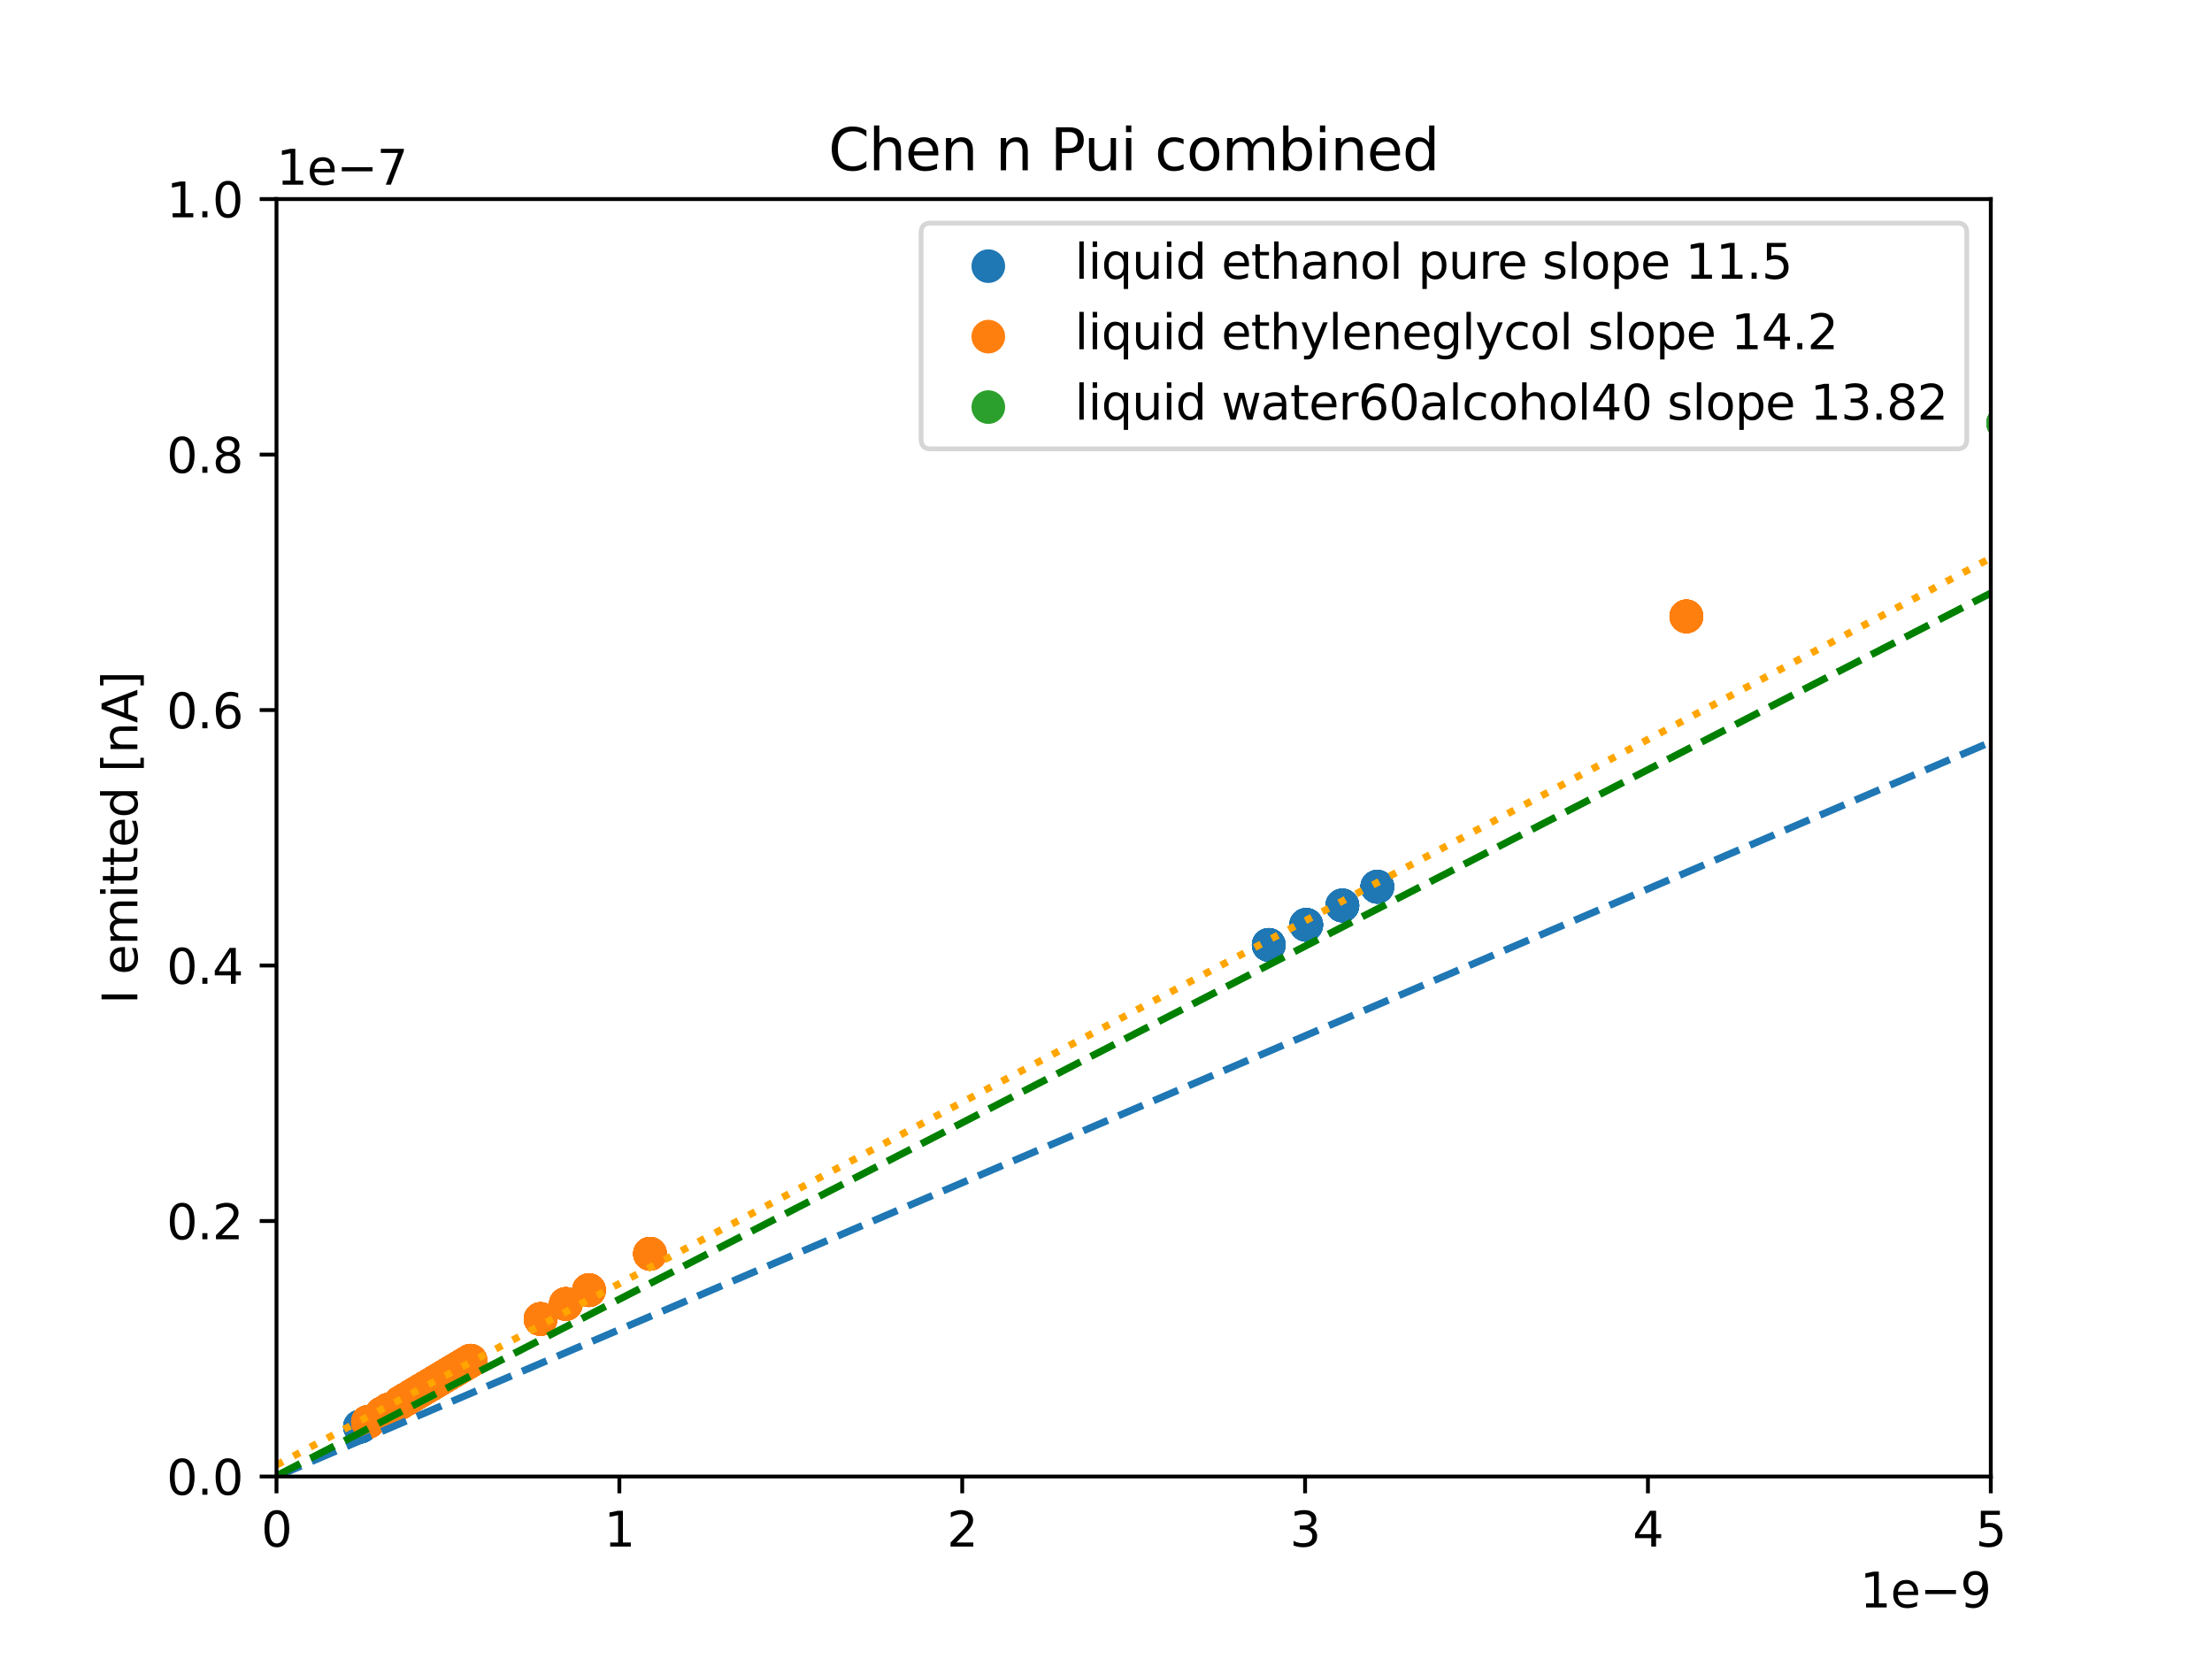 <?xml version="1.0" encoding="utf-8" standalone="no"?>
<!DOCTYPE svg PUBLIC "-//W3C//DTD SVG 1.1//EN"
  "http://www.w3.org/Graphics/SVG/1.1/DTD/svg11.dtd">
<svg height="345.6pt" version="1.1" viewBox="0 0 460.8 345.6" width="460.8pt" xmlns="http://www.w3.org/2000/svg" xmlns:xlink="http://www.w3.org/1999/xlink">
 <defs>
  <style type="text/css">*{stroke-linecap:butt;stroke-linejoin:round;}</style>
 </defs>
 <g id="figure_1">
  <g id="patch_1">
   <path d="M 0 345.6 
L 460.8 345.6 
L 460.8 0 
L 0 0 
z
" style="fill:#ffffff;"/>
  </g>
  <g id="axes_1">
   <g id="patch_2">
    <path d="M 57.6 307.584 
L 414.72 307.584 
L 414.72 41.472 
L 57.6 41.472 
z
" style="fill:#ffffff;"/>
   </g>
   <g id="PathCollection_1">
    <defs>
     <path d="M 0 3 
C 0.796 3 1.559 2.684 2.121 2.121 
C 2.684 1.559 3 0.796 3 0 
C 3 -0.796 2.684 -1.559 2.121 -2.121 
C 1.559 -2.684 0.796 -3 0 -3 
C -0.796 -3 -1.559 -2.684 -2.121 -2.121 
C -2.684 -1.559 -3 -0.796 -3 0 
C -3 0.796 -2.684 1.559 -2.121 2.121 
C -1.559 2.684 -0.796 3 0 3 
z
" id="madd391faa3" style="stroke:#1f77b4;"/>
    </defs>
    <g clip-path="url(#pdcbf2eec21)">
     <use style="fill:#1f77b4;stroke:#1f77b4;" x="264.304" xlink:href="#madd391faa3" y="196.841"/>
     <use style="fill:#1f77b4;stroke:#1f77b4;" x="264.304" xlink:href="#madd391faa3" y="196.841"/>
     <use style="fill:#1f77b4;stroke:#1f77b4;" x="264.304" xlink:href="#madd391faa3" y="196.841"/>
     <use style="fill:#1f77b4;stroke:#1f77b4;" x="264.304" xlink:href="#madd391faa3" y="196.841"/>
     <use style="fill:#1f77b4;stroke:#1f77b4;" x="264.304" xlink:href="#madd391faa3" y="196.841"/>
     <use style="fill:#1f77b4;stroke:#1f77b4;" x="264.304" xlink:href="#madd391faa3" y="196.841"/>
     <use style="fill:#1f77b4;stroke:#1f77b4;" x="264.304" xlink:href="#madd391faa3" y="196.841"/>
     <use style="fill:#1f77b4;stroke:#1f77b4;" x="264.304" xlink:href="#madd391faa3" y="196.841"/>
     <use style="fill:#1f77b4;stroke:#1f77b4;" x="264.304" xlink:href="#madd391faa3" y="196.841"/>
     <use style="fill:#1f77b4;stroke:#1f77b4;" x="264.304" xlink:href="#madd391faa3" y="196.841"/>
     <use style="fill:#1f77b4;stroke:#1f77b4;" x="272.107" xlink:href="#madd391faa3" y="192.661"/>
     <use style="fill:#1f77b4;stroke:#1f77b4;" x="272.107" xlink:href="#madd391faa3" y="192.661"/>
     <use style="fill:#1f77b4;stroke:#1f77b4;" x="272.107" xlink:href="#madd391faa3" y="192.661"/>
     <use style="fill:#1f77b4;stroke:#1f77b4;" x="272.107" xlink:href="#madd391faa3" y="192.661"/>
     <use style="fill:#1f77b4;stroke:#1f77b4;" x="272.107" xlink:href="#madd391faa3" y="192.661"/>
     <use style="fill:#1f77b4;stroke:#1f77b4;" x="272.107" xlink:href="#madd391faa3" y="192.661"/>
     <use style="fill:#1f77b4;stroke:#1f77b4;" x="272.107" xlink:href="#madd391faa3" y="192.661"/>
     <use style="fill:#1f77b4;stroke:#1f77b4;" x="272.107" xlink:href="#madd391faa3" y="192.661"/>
     <use style="fill:#1f77b4;stroke:#1f77b4;" x="272.107" xlink:href="#madd391faa3" y="192.661"/>
     <use style="fill:#1f77b4;stroke:#1f77b4;" x="272.107" xlink:href="#madd391faa3" y="192.661"/>
     <use style="fill:#1f77b4;stroke:#1f77b4;" x="279.636" xlink:href="#madd391faa3" y="188.627"/>
     <use style="fill:#1f77b4;stroke:#1f77b4;" x="279.636" xlink:href="#madd391faa3" y="188.627"/>
     <use style="fill:#1f77b4;stroke:#1f77b4;" x="279.636" xlink:href="#madd391faa3" y="188.627"/>
     <use style="fill:#1f77b4;stroke:#1f77b4;" x="279.636" xlink:href="#madd391faa3" y="188.627"/>
     <use style="fill:#1f77b4;stroke:#1f77b4;" x="279.636" xlink:href="#madd391faa3" y="188.627"/>
     <use style="fill:#1f77b4;stroke:#1f77b4;" x="279.636" xlink:href="#madd391faa3" y="188.627"/>
     <use style="fill:#1f77b4;stroke:#1f77b4;" x="279.636" xlink:href="#madd391faa3" y="188.627"/>
     <use style="fill:#1f77b4;stroke:#1f77b4;" x="279.636" xlink:href="#madd391faa3" y="188.627"/>
     <use style="fill:#1f77b4;stroke:#1f77b4;" x="279.636" xlink:href="#madd391faa3" y="188.627"/>
     <use style="fill:#1f77b4;stroke:#1f77b4;" x="279.636" xlink:href="#madd391faa3" y="188.627"/>
     <use style="fill:#1f77b4;stroke:#1f77b4;" x="286.918" xlink:href="#madd391faa3" y="184.726"/>
     <use style="fill:#1f77b4;stroke:#1f77b4;" x="286.918" xlink:href="#madd391faa3" y="184.726"/>
     <use style="fill:#1f77b4;stroke:#1f77b4;" x="286.918" xlink:href="#madd391faa3" y="184.726"/>
     <use style="fill:#1f77b4;stroke:#1f77b4;" x="286.918" xlink:href="#madd391faa3" y="184.726"/>
     <use style="fill:#1f77b4;stroke:#1f77b4;" x="286.918" xlink:href="#madd391faa3" y="184.726"/>
     <use style="fill:#1f77b4;stroke:#1f77b4;" x="286.918" xlink:href="#madd391faa3" y="184.726"/>
     <use style="fill:#1f77b4;stroke:#1f77b4;" x="286.918" xlink:href="#madd391faa3" y="184.726"/>
     <use style="fill:#1f77b4;stroke:#1f77b4;" x="286.918" xlink:href="#madd391faa3" y="184.726"/>
     <use style="fill:#1f77b4;stroke:#1f77b4;" x="286.918" xlink:href="#madd391faa3" y="184.726"/>
     <use style="fill:#1f77b4;stroke:#1f77b4;" x="286.918" xlink:href="#madd391faa3" y="184.726"/>
     <use style="fill:#1f77b4;stroke:#1f77b4;" x="74.998" xlink:href="#madd391faa3" y="297.208"/>
     <use style="fill:#1f77b4;stroke:#1f77b4;" x="74.998" xlink:href="#madd391faa3" y="297.208"/>
     <use style="fill:#1f77b4;stroke:#1f77b4;" x="74.998" xlink:href="#madd391faa3" y="297.208"/>
     <use style="fill:#1f77b4;stroke:#1f77b4;" x="74.998" xlink:href="#madd391faa3" y="297.208"/>
     <use style="fill:#1f77b4;stroke:#1f77b4;" x="74.998" xlink:href="#madd391faa3" y="297.208"/>
     <use style="fill:#1f77b4;stroke:#1f77b4;" x="74.998" xlink:href="#madd391faa3" y="297.208"/>
     <use style="fill:#1f77b4;stroke:#1f77b4;" x="74.998" xlink:href="#madd391faa3" y="297.208"/>
     <use style="fill:#1f77b4;stroke:#1f77b4;" x="74.998" xlink:href="#madd391faa3" y="297.208"/>
     <use style="fill:#1f77b4;stroke:#1f77b4;" x="74.998" xlink:href="#madd391faa3" y="297.208"/>
     <use style="fill:#1f77b4;stroke:#1f77b4;" x="74.998" xlink:href="#madd391faa3" y="297.208"/>
    </g>
   </g>
   <g id="PathCollection_2">
    <defs>
     <path d="M 0 3 
C 0.796 3 1.559 2.684 2.121 2.121 
C 2.684 1.559 3 0.796 3 0 
C 3 -0.796 2.684 -1.559 2.121 -2.121 
C 1.559 -2.684 0.796 -3 0 -3 
C -0.796 -3 -1.559 -2.684 -2.121 -2.121 
C -2.684 -1.559 -3 -0.796 -3 0 
C -3 0.796 -2.684 1.559 -2.121 2.121 
C -1.559 2.684 -0.796 3 0 3 
z
" id="m28e8c5a4aa" style="stroke:#ff7f0e;"/>
    </defs>
    <g clip-path="url(#pdcbf2eec21)">
     <use style="fill:#ff7f0e;stroke:#ff7f0e;" x="76.659" xlink:href="#m28e8c5a4aa" y="296.217"/>
     <use style="fill:#ff7f0e;stroke:#ff7f0e;" x="76.659" xlink:href="#m28e8c5a4aa" y="296.217"/>
     <use style="fill:#ff7f0e;stroke:#ff7f0e;" x="76.659" xlink:href="#m28e8c5a4aa" y="296.217"/>
     <use style="fill:#ff7f0e;stroke:#ff7f0e;" x="76.659" xlink:href="#m28e8c5a4aa" y="296.217"/>
     <use style="fill:#ff7f0e;stroke:#ff7f0e;" x="76.659" xlink:href="#m28e8c5a4aa" y="296.217"/>
     <use style="fill:#ff7f0e;stroke:#ff7f0e;" x="76.659" xlink:href="#m28e8c5a4aa" y="296.217"/>
     <use style="fill:#ff7f0e;stroke:#ff7f0e;" x="76.659" xlink:href="#m28e8c5a4aa" y="296.217"/>
     <use style="fill:#ff7f0e;stroke:#ff7f0e;" x="76.659" xlink:href="#m28e8c5a4aa" y="296.217"/>
     <use style="fill:#ff7f0e;stroke:#ff7f0e;" x="76.659" xlink:href="#m28e8c5a4aa" y="296.217"/>
     <use style="fill:#ff7f0e;stroke:#ff7f0e;" x="76.659" xlink:href="#m28e8c5a4aa" y="296.217"/>
     <use style="fill:#ff7f0e;stroke:#ff7f0e;" x="79.607" xlink:href="#m28e8c5a4aa" y="294.459"/>
     <use style="fill:#ff7f0e;stroke:#ff7f0e;" x="79.607" xlink:href="#m28e8c5a4aa" y="294.459"/>
     <use style="fill:#ff7f0e;stroke:#ff7f0e;" x="79.607" xlink:href="#m28e8c5a4aa" y="294.459"/>
     <use style="fill:#ff7f0e;stroke:#ff7f0e;" x="79.607" xlink:href="#m28e8c5a4aa" y="294.459"/>
     <use style="fill:#ff7f0e;stroke:#ff7f0e;" x="79.607" xlink:href="#m28e8c5a4aa" y="294.459"/>
     <use style="fill:#ff7f0e;stroke:#ff7f0e;" x="79.607" xlink:href="#m28e8c5a4aa" y="294.459"/>
     <use style="fill:#ff7f0e;stroke:#ff7f0e;" x="79.607" xlink:href="#m28e8c5a4aa" y="294.459"/>
     <use style="fill:#ff7f0e;stroke:#ff7f0e;" x="79.607" xlink:href="#m28e8c5a4aa" y="294.459"/>
     <use style="fill:#ff7f0e;stroke:#ff7f0e;" x="79.607" xlink:href="#m28e8c5a4aa" y="294.459"/>
     <use style="fill:#ff7f0e;stroke:#ff7f0e;" x="79.607" xlink:href="#m28e8c5a4aa" y="294.459"/>
     <use style="fill:#ff7f0e;stroke:#ff7f0e;" x="80.942" xlink:href="#m28e8c5a4aa" y="293.663"/>
     <use style="fill:#ff7f0e;stroke:#ff7f0e;" x="80.942" xlink:href="#m28e8c5a4aa" y="293.663"/>
     <use style="fill:#ff7f0e;stroke:#ff7f0e;" x="80.942" xlink:href="#m28e8c5a4aa" y="293.663"/>
     <use style="fill:#ff7f0e;stroke:#ff7f0e;" x="80.942" xlink:href="#m28e8c5a4aa" y="293.663"/>
     <use style="fill:#ff7f0e;stroke:#ff7f0e;" x="80.942" xlink:href="#m28e8c5a4aa" y="293.663"/>
     <use style="fill:#ff7f0e;stroke:#ff7f0e;" x="80.942" xlink:href="#m28e8c5a4aa" y="293.663"/>
     <use style="fill:#ff7f0e;stroke:#ff7f0e;" x="80.942" xlink:href="#m28e8c5a4aa" y="293.663"/>
     <use style="fill:#ff7f0e;stroke:#ff7f0e;" x="80.942" xlink:href="#m28e8c5a4aa" y="293.663"/>
     <use style="fill:#ff7f0e;stroke:#ff7f0e;" x="80.942" xlink:href="#m28e8c5a4aa" y="293.663"/>
     <use style="fill:#ff7f0e;stroke:#ff7f0e;" x="80.942" xlink:href="#m28e8c5a4aa" y="293.663"/>
     <use style="fill:#ff7f0e;stroke:#ff7f0e;" x="83.405" xlink:href="#m28e8c5a4aa" y="292.194"/>
     <use style="fill:#ff7f0e;stroke:#ff7f0e;" x="83.405" xlink:href="#m28e8c5a4aa" y="292.194"/>
     <use style="fill:#ff7f0e;stroke:#ff7f0e;" x="83.405" xlink:href="#m28e8c5a4aa" y="292.194"/>
     <use style="fill:#ff7f0e;stroke:#ff7f0e;" x="83.405" xlink:href="#m28e8c5a4aa" y="292.194"/>
     <use style="fill:#ff7f0e;stroke:#ff7f0e;" x="83.405" xlink:href="#m28e8c5a4aa" y="292.194"/>
     <use style="fill:#ff7f0e;stroke:#ff7f0e;" x="83.405" xlink:href="#m28e8c5a4aa" y="292.194"/>
     <use style="fill:#ff7f0e;stroke:#ff7f0e;" x="83.405" xlink:href="#m28e8c5a4aa" y="292.194"/>
     <use style="fill:#ff7f0e;stroke:#ff7f0e;" x="83.405" xlink:href="#m28e8c5a4aa" y="292.194"/>
     <use style="fill:#ff7f0e;stroke:#ff7f0e;" x="83.405" xlink:href="#m28e8c5a4aa" y="292.194"/>
     <use style="fill:#ff7f0e;stroke:#ff7f0e;" x="83.405" xlink:href="#m28e8c5a4aa" y="292.194"/>
     <use style="fill:#ff7f0e;stroke:#ff7f0e;" x="84.553" xlink:href="#m28e8c5a4aa" y="291.509"/>
     <use style="fill:#ff7f0e;stroke:#ff7f0e;" x="84.553" xlink:href="#m28e8c5a4aa" y="291.509"/>
     <use style="fill:#ff7f0e;stroke:#ff7f0e;" x="84.553" xlink:href="#m28e8c5a4aa" y="291.509"/>
     <use style="fill:#ff7f0e;stroke:#ff7f0e;" x="84.553" xlink:href="#m28e8c5a4aa" y="291.509"/>
     <use style="fill:#ff7f0e;stroke:#ff7f0e;" x="84.553" xlink:href="#m28e8c5a4aa" y="291.509"/>
     <use style="fill:#ff7f0e;stroke:#ff7f0e;" x="84.553" xlink:href="#m28e8c5a4aa" y="291.509"/>
     <use style="fill:#ff7f0e;stroke:#ff7f0e;" x="84.553" xlink:href="#m28e8c5a4aa" y="291.509"/>
     <use style="fill:#ff7f0e;stroke:#ff7f0e;" x="84.553" xlink:href="#m28e8c5a4aa" y="291.509"/>
     <use style="fill:#ff7f0e;stroke:#ff7f0e;" x="84.553" xlink:href="#m28e8c5a4aa" y="291.509"/>
     <use style="fill:#ff7f0e;stroke:#ff7f0e;" x="84.553" xlink:href="#m28e8c5a4aa" y="291.509"/>
     <use style="fill:#ff7f0e;stroke:#ff7f0e;" x="85.653" xlink:href="#m28e8c5a4aa" y="290.853"/>
     <use style="fill:#ff7f0e;stroke:#ff7f0e;" x="85.653" xlink:href="#m28e8c5a4aa" y="290.853"/>
     <use style="fill:#ff7f0e;stroke:#ff7f0e;" x="85.653" xlink:href="#m28e8c5a4aa" y="290.853"/>
     <use style="fill:#ff7f0e;stroke:#ff7f0e;" x="85.653" xlink:href="#m28e8c5a4aa" y="290.853"/>
     <use style="fill:#ff7f0e;stroke:#ff7f0e;" x="85.653" xlink:href="#m28e8c5a4aa" y="290.853"/>
     <use style="fill:#ff7f0e;stroke:#ff7f0e;" x="85.653" xlink:href="#m28e8c5a4aa" y="290.853"/>
     <use style="fill:#ff7f0e;stroke:#ff7f0e;" x="85.653" xlink:href="#m28e8c5a4aa" y="290.853"/>
     <use style="fill:#ff7f0e;stroke:#ff7f0e;" x="85.653" xlink:href="#m28e8c5a4aa" y="290.853"/>
     <use style="fill:#ff7f0e;stroke:#ff7f0e;" x="85.653" xlink:href="#m28e8c5a4aa" y="290.853"/>
     <use style="fill:#ff7f0e;stroke:#ff7f0e;" x="85.653" xlink:href="#m28e8c5a4aa" y="290.853"/>
     <use style="fill:#ff7f0e;stroke:#ff7f0e;" x="86.712" xlink:href="#m28e8c5a4aa" y="290.221"/>
     <use style="fill:#ff7f0e;stroke:#ff7f0e;" x="86.712" xlink:href="#m28e8c5a4aa" y="290.221"/>
     <use style="fill:#ff7f0e;stroke:#ff7f0e;" x="86.712" xlink:href="#m28e8c5a4aa" y="290.221"/>
     <use style="fill:#ff7f0e;stroke:#ff7f0e;" x="86.712" xlink:href="#m28e8c5a4aa" y="290.221"/>
     <use style="fill:#ff7f0e;stroke:#ff7f0e;" x="86.712" xlink:href="#m28e8c5a4aa" y="290.221"/>
     <use style="fill:#ff7f0e;stroke:#ff7f0e;" x="86.712" xlink:href="#m28e8c5a4aa" y="290.221"/>
     <use style="fill:#ff7f0e;stroke:#ff7f0e;" x="86.712" xlink:href="#m28e8c5a4aa" y="290.221"/>
     <use style="fill:#ff7f0e;stroke:#ff7f0e;" x="86.712" xlink:href="#m28e8c5a4aa" y="290.221"/>
     <use style="fill:#ff7f0e;stroke:#ff7f0e;" x="86.712" xlink:href="#m28e8c5a4aa" y="290.221"/>
     <use style="fill:#ff7f0e;stroke:#ff7f0e;" x="86.712" xlink:href="#m28e8c5a4aa" y="290.221"/>
     <use style="fill:#ff7f0e;stroke:#ff7f0e;" x="87.734" xlink:href="#m28e8c5a4aa" y="289.612"/>
     <use style="fill:#ff7f0e;stroke:#ff7f0e;" x="87.734" xlink:href="#m28e8c5a4aa" y="289.612"/>
     <use style="fill:#ff7f0e;stroke:#ff7f0e;" x="87.734" xlink:href="#m28e8c5a4aa" y="289.612"/>
     <use style="fill:#ff7f0e;stroke:#ff7f0e;" x="87.734" xlink:href="#m28e8c5a4aa" y="289.612"/>
     <use style="fill:#ff7f0e;stroke:#ff7f0e;" x="87.734" xlink:href="#m28e8c5a4aa" y="289.612"/>
     <use style="fill:#ff7f0e;stroke:#ff7f0e;" x="87.734" xlink:href="#m28e8c5a4aa" y="289.612"/>
     <use style="fill:#ff7f0e;stroke:#ff7f0e;" x="87.734" xlink:href="#m28e8c5a4aa" y="289.612"/>
     <use style="fill:#ff7f0e;stroke:#ff7f0e;" x="87.734" xlink:href="#m28e8c5a4aa" y="289.612"/>
     <use style="fill:#ff7f0e;stroke:#ff7f0e;" x="87.734" xlink:href="#m28e8c5a4aa" y="289.612"/>
     <use style="fill:#ff7f0e;stroke:#ff7f0e;" x="87.734" xlink:href="#m28e8c5a4aa" y="289.612"/>
     <use style="fill:#ff7f0e;stroke:#ff7f0e;" x="88.723" xlink:href="#m28e8c5a4aa" y="289.022"/>
     <use style="fill:#ff7f0e;stroke:#ff7f0e;" x="88.723" xlink:href="#m28e8c5a4aa" y="289.022"/>
     <use style="fill:#ff7f0e;stroke:#ff7f0e;" x="88.723" xlink:href="#m28e8c5a4aa" y="289.022"/>
     <use style="fill:#ff7f0e;stroke:#ff7f0e;" x="88.723" xlink:href="#m28e8c5a4aa" y="289.022"/>
     <use style="fill:#ff7f0e;stroke:#ff7f0e;" x="88.723" xlink:href="#m28e8c5a4aa" y="289.022"/>
     <use style="fill:#ff7f0e;stroke:#ff7f0e;" x="88.723" xlink:href="#m28e8c5a4aa" y="289.022"/>
     <use style="fill:#ff7f0e;stroke:#ff7f0e;" x="88.723" xlink:href="#m28e8c5a4aa" y="289.022"/>
     <use style="fill:#ff7f0e;stroke:#ff7f0e;" x="88.723" xlink:href="#m28e8c5a4aa" y="289.022"/>
     <use style="fill:#ff7f0e;stroke:#ff7f0e;" x="88.723" xlink:href="#m28e8c5a4aa" y="289.022"/>
     <use style="fill:#ff7f0e;stroke:#ff7f0e;" x="88.723" xlink:href="#m28e8c5a4aa" y="289.022"/>
     <use style="fill:#ff7f0e;stroke:#ff7f0e;" x="89.68" xlink:href="#m28e8c5a4aa" y="288.451"/>
     <use style="fill:#ff7f0e;stroke:#ff7f0e;" x="89.68" xlink:href="#m28e8c5a4aa" y="288.451"/>
     <use style="fill:#ff7f0e;stroke:#ff7f0e;" x="89.68" xlink:href="#m28e8c5a4aa" y="288.451"/>
     <use style="fill:#ff7f0e;stroke:#ff7f0e;" x="89.68" xlink:href="#m28e8c5a4aa" y="288.451"/>
     <use style="fill:#ff7f0e;stroke:#ff7f0e;" x="89.68" xlink:href="#m28e8c5a4aa" y="288.451"/>
     <use style="fill:#ff7f0e;stroke:#ff7f0e;" x="89.68" xlink:href="#m28e8c5a4aa" y="288.451"/>
     <use style="fill:#ff7f0e;stroke:#ff7f0e;" x="89.68" xlink:href="#m28e8c5a4aa" y="288.451"/>
     <use style="fill:#ff7f0e;stroke:#ff7f0e;" x="89.68" xlink:href="#m28e8c5a4aa" y="288.451"/>
     <use style="fill:#ff7f0e;stroke:#ff7f0e;" x="89.68" xlink:href="#m28e8c5a4aa" y="288.451"/>
     <use style="fill:#ff7f0e;stroke:#ff7f0e;" x="89.68" xlink:href="#m28e8c5a4aa" y="288.451"/>
     <use style="fill:#ff7f0e;stroke:#ff7f0e;" x="90.61" xlink:href="#m28e8c5a4aa" y="287.897"/>
     <use style="fill:#ff7f0e;stroke:#ff7f0e;" x="90.61" xlink:href="#m28e8c5a4aa" y="287.897"/>
     <use style="fill:#ff7f0e;stroke:#ff7f0e;" x="90.61" xlink:href="#m28e8c5a4aa" y="287.897"/>
     <use style="fill:#ff7f0e;stroke:#ff7f0e;" x="90.61" xlink:href="#m28e8c5a4aa" y="287.897"/>
     <use style="fill:#ff7f0e;stroke:#ff7f0e;" x="90.61" xlink:href="#m28e8c5a4aa" y="287.897"/>
     <use style="fill:#ff7f0e;stroke:#ff7f0e;" x="90.61" xlink:href="#m28e8c5a4aa" y="287.897"/>
     <use style="fill:#ff7f0e;stroke:#ff7f0e;" x="90.61" xlink:href="#m28e8c5a4aa" y="287.897"/>
     <use style="fill:#ff7f0e;stroke:#ff7f0e;" x="90.61" xlink:href="#m28e8c5a4aa" y="287.897"/>
     <use style="fill:#ff7f0e;stroke:#ff7f0e;" x="90.61" xlink:href="#m28e8c5a4aa" y="287.897"/>
     <use style="fill:#ff7f0e;stroke:#ff7f0e;" x="90.61" xlink:href="#m28e8c5a4aa" y="287.897"/>
     <use style="fill:#ff7f0e;stroke:#ff7f0e;" x="91.515" xlink:href="#m28e8c5a4aa" y="287.357"/>
     <use style="fill:#ff7f0e;stroke:#ff7f0e;" x="91.515" xlink:href="#m28e8c5a4aa" y="287.357"/>
     <use style="fill:#ff7f0e;stroke:#ff7f0e;" x="91.515" xlink:href="#m28e8c5a4aa" y="287.357"/>
     <use style="fill:#ff7f0e;stroke:#ff7f0e;" x="91.515" xlink:href="#m28e8c5a4aa" y="287.357"/>
     <use style="fill:#ff7f0e;stroke:#ff7f0e;" x="91.515" xlink:href="#m28e8c5a4aa" y="287.357"/>
     <use style="fill:#ff7f0e;stroke:#ff7f0e;" x="91.515" xlink:href="#m28e8c5a4aa" y="287.357"/>
     <use style="fill:#ff7f0e;stroke:#ff7f0e;" x="91.515" xlink:href="#m28e8c5a4aa" y="287.357"/>
     <use style="fill:#ff7f0e;stroke:#ff7f0e;" x="91.515" xlink:href="#m28e8c5a4aa" y="287.357"/>
     <use style="fill:#ff7f0e;stroke:#ff7f0e;" x="91.515" xlink:href="#m28e8c5a4aa" y="287.357"/>
     <use style="fill:#ff7f0e;stroke:#ff7f0e;" x="91.515" xlink:href="#m28e8c5a4aa" y="287.357"/>
     <use style="fill:#ff7f0e;stroke:#ff7f0e;" x="92.396" xlink:href="#m28e8c5a4aa" y="286.832"/>
     <use style="fill:#ff7f0e;stroke:#ff7f0e;" x="92.396" xlink:href="#m28e8c5a4aa" y="286.832"/>
     <use style="fill:#ff7f0e;stroke:#ff7f0e;" x="92.396" xlink:href="#m28e8c5a4aa" y="286.832"/>
     <use style="fill:#ff7f0e;stroke:#ff7f0e;" x="92.396" xlink:href="#m28e8c5a4aa" y="286.832"/>
     <use style="fill:#ff7f0e;stroke:#ff7f0e;" x="92.396" xlink:href="#m28e8c5a4aa" y="286.832"/>
     <use style="fill:#ff7f0e;stroke:#ff7f0e;" x="92.396" xlink:href="#m28e8c5a4aa" y="286.832"/>
     <use style="fill:#ff7f0e;stroke:#ff7f0e;" x="92.396" xlink:href="#m28e8c5a4aa" y="286.832"/>
     <use style="fill:#ff7f0e;stroke:#ff7f0e;" x="92.396" xlink:href="#m28e8c5a4aa" y="286.832"/>
     <use style="fill:#ff7f0e;stroke:#ff7f0e;" x="92.396" xlink:href="#m28e8c5a4aa" y="286.832"/>
     <use style="fill:#ff7f0e;stroke:#ff7f0e;" x="92.396" xlink:href="#m28e8c5a4aa" y="286.832"/>
     <use style="fill:#ff7f0e;stroke:#ff7f0e;" x="93.255" xlink:href="#m28e8c5a4aa" y="286.319"/>
     <use style="fill:#ff7f0e;stroke:#ff7f0e;" x="93.255" xlink:href="#m28e8c5a4aa" y="286.319"/>
     <use style="fill:#ff7f0e;stroke:#ff7f0e;" x="93.255" xlink:href="#m28e8c5a4aa" y="286.319"/>
     <use style="fill:#ff7f0e;stroke:#ff7f0e;" x="93.255" xlink:href="#m28e8c5a4aa" y="286.319"/>
     <use style="fill:#ff7f0e;stroke:#ff7f0e;" x="93.255" xlink:href="#m28e8c5a4aa" y="286.319"/>
     <use style="fill:#ff7f0e;stroke:#ff7f0e;" x="93.255" xlink:href="#m28e8c5a4aa" y="286.319"/>
     <use style="fill:#ff7f0e;stroke:#ff7f0e;" x="93.255" xlink:href="#m28e8c5a4aa" y="286.319"/>
     <use style="fill:#ff7f0e;stroke:#ff7f0e;" x="93.255" xlink:href="#m28e8c5a4aa" y="286.319"/>
     <use style="fill:#ff7f0e;stroke:#ff7f0e;" x="93.255" xlink:href="#m28e8c5a4aa" y="286.319"/>
     <use style="fill:#ff7f0e;stroke:#ff7f0e;" x="93.255" xlink:href="#m28e8c5a4aa" y="286.319"/>
     <use style="fill:#ff7f0e;stroke:#ff7f0e;" x="94.094" xlink:href="#m28e8c5a4aa" y="285.819"/>
     <use style="fill:#ff7f0e;stroke:#ff7f0e;" x="94.094" xlink:href="#m28e8c5a4aa" y="285.819"/>
     <use style="fill:#ff7f0e;stroke:#ff7f0e;" x="94.094" xlink:href="#m28e8c5a4aa" y="285.819"/>
     <use style="fill:#ff7f0e;stroke:#ff7f0e;" x="94.094" xlink:href="#m28e8c5a4aa" y="285.819"/>
     <use style="fill:#ff7f0e;stroke:#ff7f0e;" x="94.094" xlink:href="#m28e8c5a4aa" y="285.819"/>
     <use style="fill:#ff7f0e;stroke:#ff7f0e;" x="94.094" xlink:href="#m28e8c5a4aa" y="285.819"/>
     <use style="fill:#ff7f0e;stroke:#ff7f0e;" x="94.094" xlink:href="#m28e8c5a4aa" y="285.819"/>
     <use style="fill:#ff7f0e;stroke:#ff7f0e;" x="94.094" xlink:href="#m28e8c5a4aa" y="285.819"/>
     <use style="fill:#ff7f0e;stroke:#ff7f0e;" x="94.094" xlink:href="#m28e8c5a4aa" y="285.819"/>
     <use style="fill:#ff7f0e;stroke:#ff7f0e;" x="94.094" xlink:href="#m28e8c5a4aa" y="285.819"/>
     <use style="fill:#ff7f0e;stroke:#ff7f0e;" x="94.915" xlink:href="#m28e8c5a4aa" y="285.33"/>
     <use style="fill:#ff7f0e;stroke:#ff7f0e;" x="94.915" xlink:href="#m28e8c5a4aa" y="285.33"/>
     <use style="fill:#ff7f0e;stroke:#ff7f0e;" x="94.915" xlink:href="#m28e8c5a4aa" y="285.33"/>
     <use style="fill:#ff7f0e;stroke:#ff7f0e;" x="94.915" xlink:href="#m28e8c5a4aa" y="285.33"/>
     <use style="fill:#ff7f0e;stroke:#ff7f0e;" x="94.915" xlink:href="#m28e8c5a4aa" y="285.33"/>
     <use style="fill:#ff7f0e;stroke:#ff7f0e;" x="94.915" xlink:href="#m28e8c5a4aa" y="285.33"/>
     <use style="fill:#ff7f0e;stroke:#ff7f0e;" x="94.915" xlink:href="#m28e8c5a4aa" y="285.33"/>
     <use style="fill:#ff7f0e;stroke:#ff7f0e;" x="94.915" xlink:href="#m28e8c5a4aa" y="285.33"/>
     <use style="fill:#ff7f0e;stroke:#ff7f0e;" x="94.915" xlink:href="#m28e8c5a4aa" y="285.33"/>
     <use style="fill:#ff7f0e;stroke:#ff7f0e;" x="94.915" xlink:href="#m28e8c5a4aa" y="285.33"/>
     <use style="fill:#ff7f0e;stroke:#ff7f0e;" x="95.717" xlink:href="#m28e8c5a4aa" y="284.851"/>
     <use style="fill:#ff7f0e;stroke:#ff7f0e;" x="95.717" xlink:href="#m28e8c5a4aa" y="284.851"/>
     <use style="fill:#ff7f0e;stroke:#ff7f0e;" x="95.717" xlink:href="#m28e8c5a4aa" y="284.851"/>
     <use style="fill:#ff7f0e;stroke:#ff7f0e;" x="95.717" xlink:href="#m28e8c5a4aa" y="284.851"/>
     <use style="fill:#ff7f0e;stroke:#ff7f0e;" x="95.717" xlink:href="#m28e8c5a4aa" y="284.851"/>
     <use style="fill:#ff7f0e;stroke:#ff7f0e;" x="95.717" xlink:href="#m28e8c5a4aa" y="284.851"/>
     <use style="fill:#ff7f0e;stroke:#ff7f0e;" x="95.717" xlink:href="#m28e8c5a4aa" y="284.851"/>
     <use style="fill:#ff7f0e;stroke:#ff7f0e;" x="95.717" xlink:href="#m28e8c5a4aa" y="284.851"/>
     <use style="fill:#ff7f0e;stroke:#ff7f0e;" x="95.717" xlink:href="#m28e8c5a4aa" y="284.851"/>
     <use style="fill:#ff7f0e;stroke:#ff7f0e;" x="95.717" xlink:href="#m28e8c5a4aa" y="284.851"/>
     <use style="fill:#ff7f0e;stroke:#ff7f0e;" x="96.503" xlink:href="#m28e8c5a4aa" y="284.382"/>
     <use style="fill:#ff7f0e;stroke:#ff7f0e;" x="96.503" xlink:href="#m28e8c5a4aa" y="284.382"/>
     <use style="fill:#ff7f0e;stroke:#ff7f0e;" x="96.503" xlink:href="#m28e8c5a4aa" y="284.382"/>
     <use style="fill:#ff7f0e;stroke:#ff7f0e;" x="96.503" xlink:href="#m28e8c5a4aa" y="284.382"/>
     <use style="fill:#ff7f0e;stroke:#ff7f0e;" x="96.503" xlink:href="#m28e8c5a4aa" y="284.382"/>
     <use style="fill:#ff7f0e;stroke:#ff7f0e;" x="96.503" xlink:href="#m28e8c5a4aa" y="284.382"/>
     <use style="fill:#ff7f0e;stroke:#ff7f0e;" x="96.503" xlink:href="#m28e8c5a4aa" y="284.382"/>
     <use style="fill:#ff7f0e;stroke:#ff7f0e;" x="96.503" xlink:href="#m28e8c5a4aa" y="284.382"/>
     <use style="fill:#ff7f0e;stroke:#ff7f0e;" x="96.503" xlink:href="#m28e8c5a4aa" y="284.382"/>
     <use style="fill:#ff7f0e;stroke:#ff7f0e;" x="96.503" xlink:href="#m28e8c5a4aa" y="284.382"/>
     <use style="fill:#ff7f0e;stroke:#ff7f0e;" x="97.274" xlink:href="#m28e8c5a4aa" y="283.923"/>
     <use style="fill:#ff7f0e;stroke:#ff7f0e;" x="97.274" xlink:href="#m28e8c5a4aa" y="283.923"/>
     <use style="fill:#ff7f0e;stroke:#ff7f0e;" x="97.274" xlink:href="#m28e8c5a4aa" y="283.923"/>
     <use style="fill:#ff7f0e;stroke:#ff7f0e;" x="97.274" xlink:href="#m28e8c5a4aa" y="283.923"/>
     <use style="fill:#ff7f0e;stroke:#ff7f0e;" x="97.274" xlink:href="#m28e8c5a4aa" y="283.923"/>
     <use style="fill:#ff7f0e;stroke:#ff7f0e;" x="97.274" xlink:href="#m28e8c5a4aa" y="283.923"/>
     <use style="fill:#ff7f0e;stroke:#ff7f0e;" x="97.274" xlink:href="#m28e8c5a4aa" y="283.923"/>
     <use style="fill:#ff7f0e;stroke:#ff7f0e;" x="97.274" xlink:href="#m28e8c5a4aa" y="283.923"/>
     <use style="fill:#ff7f0e;stroke:#ff7f0e;" x="97.274" xlink:href="#m28e8c5a4aa" y="283.923"/>
     <use style="fill:#ff7f0e;stroke:#ff7f0e;" x="97.274" xlink:href="#m28e8c5a4aa" y="283.923"/>
     <use style="fill:#ff7f0e;stroke:#ff7f0e;" x="98.029" xlink:href="#m28e8c5a4aa" y="283.472"/>
     <use style="fill:#ff7f0e;stroke:#ff7f0e;" x="98.029" xlink:href="#m28e8c5a4aa" y="283.472"/>
     <use style="fill:#ff7f0e;stroke:#ff7f0e;" x="98.029" xlink:href="#m28e8c5a4aa" y="283.472"/>
     <use style="fill:#ff7f0e;stroke:#ff7f0e;" x="98.029" xlink:href="#m28e8c5a4aa" y="283.472"/>
     <use style="fill:#ff7f0e;stroke:#ff7f0e;" x="98.029" xlink:href="#m28e8c5a4aa" y="283.472"/>
     <use style="fill:#ff7f0e;stroke:#ff7f0e;" x="98.029" xlink:href="#m28e8c5a4aa" y="283.472"/>
     <use style="fill:#ff7f0e;stroke:#ff7f0e;" x="98.029" xlink:href="#m28e8c5a4aa" y="283.472"/>
     <use style="fill:#ff7f0e;stroke:#ff7f0e;" x="98.029" xlink:href="#m28e8c5a4aa" y="283.472"/>
     <use style="fill:#ff7f0e;stroke:#ff7f0e;" x="98.029" xlink:href="#m28e8c5a4aa" y="283.472"/>
     <use style="fill:#ff7f0e;stroke:#ff7f0e;" x="98.029" xlink:href="#m28e8c5a4aa" y="283.472"/>
     <use style="fill:#ff7f0e;stroke:#ff7f0e;" x="112.617" xlink:href="#m28e8c5a4aa" y="274.772"/>
     <use style="fill:#ff7f0e;stroke:#ff7f0e;" x="112.617" xlink:href="#m28e8c5a4aa" y="274.772"/>
     <use style="fill:#ff7f0e;stroke:#ff7f0e;" x="112.617" xlink:href="#m28e8c5a4aa" y="274.772"/>
     <use style="fill:#ff7f0e;stroke:#ff7f0e;" x="112.617" xlink:href="#m28e8c5a4aa" y="274.772"/>
     <use style="fill:#ff7f0e;stroke:#ff7f0e;" x="112.617" xlink:href="#m28e8c5a4aa" y="274.772"/>
     <use style="fill:#ff7f0e;stroke:#ff7f0e;" x="112.617" xlink:href="#m28e8c5a4aa" y="274.772"/>
     <use style="fill:#ff7f0e;stroke:#ff7f0e;" x="112.617" xlink:href="#m28e8c5a4aa" y="274.772"/>
     <use style="fill:#ff7f0e;stroke:#ff7f0e;" x="112.617" xlink:href="#m28e8c5a4aa" y="274.772"/>
     <use style="fill:#ff7f0e;stroke:#ff7f0e;" x="112.617" xlink:href="#m28e8c5a4aa" y="274.772"/>
     <use style="fill:#ff7f0e;stroke:#ff7f0e;" x="112.617" xlink:href="#m28e8c5a4aa" y="274.772"/>
     <use style="fill:#ff7f0e;stroke:#ff7f0e;" x="117.869" xlink:href="#m28e8c5a4aa" y="271.64"/>
     <use style="fill:#ff7f0e;stroke:#ff7f0e;" x="117.869" xlink:href="#m28e8c5a4aa" y="271.64"/>
     <use style="fill:#ff7f0e;stroke:#ff7f0e;" x="117.869" xlink:href="#m28e8c5a4aa" y="271.64"/>
     <use style="fill:#ff7f0e;stroke:#ff7f0e;" x="117.869" xlink:href="#m28e8c5a4aa" y="271.64"/>
     <use style="fill:#ff7f0e;stroke:#ff7f0e;" x="117.869" xlink:href="#m28e8c5a4aa" y="271.64"/>
     <use style="fill:#ff7f0e;stroke:#ff7f0e;" x="117.869" xlink:href="#m28e8c5a4aa" y="271.64"/>
     <use style="fill:#ff7f0e;stroke:#ff7f0e;" x="117.869" xlink:href="#m28e8c5a4aa" y="271.64"/>
     <use style="fill:#ff7f0e;stroke:#ff7f0e;" x="117.869" xlink:href="#m28e8c5a4aa" y="271.64"/>
     <use style="fill:#ff7f0e;stroke:#ff7f0e;" x="117.869" xlink:href="#m28e8c5a4aa" y="271.64"/>
     <use style="fill:#ff7f0e;stroke:#ff7f0e;" x="117.869" xlink:href="#m28e8c5a4aa" y="271.64"/>
     <use style="fill:#ff7f0e;stroke:#ff7f0e;" x="122.697" xlink:href="#m28e8c5a4aa" y="268.76"/>
     <use style="fill:#ff7f0e;stroke:#ff7f0e;" x="122.697" xlink:href="#m28e8c5a4aa" y="268.76"/>
     <use style="fill:#ff7f0e;stroke:#ff7f0e;" x="122.697" xlink:href="#m28e8c5a4aa" y="268.76"/>
     <use style="fill:#ff7f0e;stroke:#ff7f0e;" x="122.697" xlink:href="#m28e8c5a4aa" y="268.76"/>
     <use style="fill:#ff7f0e;stroke:#ff7f0e;" x="122.697" xlink:href="#m28e8c5a4aa" y="268.76"/>
     <use style="fill:#ff7f0e;stroke:#ff7f0e;" x="122.697" xlink:href="#m28e8c5a4aa" y="268.76"/>
     <use style="fill:#ff7f0e;stroke:#ff7f0e;" x="122.697" xlink:href="#m28e8c5a4aa" y="268.76"/>
     <use style="fill:#ff7f0e;stroke:#ff7f0e;" x="122.697" xlink:href="#m28e8c5a4aa" y="268.76"/>
     <use style="fill:#ff7f0e;stroke:#ff7f0e;" x="122.697" xlink:href="#m28e8c5a4aa" y="268.76"/>
     <use style="fill:#ff7f0e;stroke:#ff7f0e;" x="122.697" xlink:href="#m28e8c5a4aa" y="268.76"/>
     <use style="fill:#ff7f0e;stroke:#ff7f0e;" x="135.406" xlink:href="#m28e8c5a4aa" y="261.18"/>
     <use style="fill:#ff7f0e;stroke:#ff7f0e;" x="135.406" xlink:href="#m28e8c5a4aa" y="261.18"/>
     <use style="fill:#ff7f0e;stroke:#ff7f0e;" x="135.406" xlink:href="#m28e8c5a4aa" y="261.18"/>
     <use style="fill:#ff7f0e;stroke:#ff7f0e;" x="135.406" xlink:href="#m28e8c5a4aa" y="261.18"/>
     <use style="fill:#ff7f0e;stroke:#ff7f0e;" x="135.406" xlink:href="#m28e8c5a4aa" y="261.18"/>
     <use style="fill:#ff7f0e;stroke:#ff7f0e;" x="135.406" xlink:href="#m28e8c5a4aa" y="261.18"/>
     <use style="fill:#ff7f0e;stroke:#ff7f0e;" x="135.406" xlink:href="#m28e8c5a4aa" y="261.18"/>
     <use style="fill:#ff7f0e;stroke:#ff7f0e;" x="135.406" xlink:href="#m28e8c5a4aa" y="261.18"/>
     <use style="fill:#ff7f0e;stroke:#ff7f0e;" x="135.406" xlink:href="#m28e8c5a4aa" y="261.18"/>
     <use style="fill:#ff7f0e;stroke:#ff7f0e;" x="135.406" xlink:href="#m28e8c5a4aa" y="261.18"/>
     <use style="fill:#ff7f0e;stroke:#ff7f0e;" x="351.305" xlink:href="#m28e8c5a4aa" y="128.4"/>
     <use style="fill:#ff7f0e;stroke:#ff7f0e;" x="351.305" xlink:href="#m28e8c5a4aa" y="128.4"/>
     <use style="fill:#ff7f0e;stroke:#ff7f0e;" x="351.305" xlink:href="#m28e8c5a4aa" y="128.4"/>
     <use style="fill:#ff7f0e;stroke:#ff7f0e;" x="351.305" xlink:href="#m28e8c5a4aa" y="128.4"/>
     <use style="fill:#ff7f0e;stroke:#ff7f0e;" x="351.305" xlink:href="#m28e8c5a4aa" y="128.4"/>
     <use style="fill:#ff7f0e;stroke:#ff7f0e;" x="351.305" xlink:href="#m28e8c5a4aa" y="128.4"/>
     <use style="fill:#ff7f0e;stroke:#ff7f0e;" x="351.305" xlink:href="#m28e8c5a4aa" y="128.4"/>
     <use style="fill:#ff7f0e;stroke:#ff7f0e;" x="351.305" xlink:href="#m28e8c5a4aa" y="128.4"/>
     <use style="fill:#ff7f0e;stroke:#ff7f0e;" x="351.305" xlink:href="#m28e8c5a4aa" y="128.4"/>
     <use style="fill:#ff7f0e;stroke:#ff7f0e;" x="351.305" xlink:href="#m28e8c5a4aa" y="128.4"/>
    </g>
   </g>
   <g id="PathCollection_3">
    <defs>
     <path d="M 0 3 
C 0.796 3 1.559 2.684 2.121 2.121 
C 2.684 1.559 3 0.796 3 0 
C 3 -0.796 2.684 -1.559 2.121 -2.121 
C 1.559 -2.684 0.796 -3 0 -3 
C -0.796 -3 -1.559 -2.684 -2.121 -2.121 
C -2.684 -1.559 -3 -0.796 -3 0 
C -3 0.796 -2.684 1.559 -2.121 2.121 
C -1.559 2.684 -0.796 3 0 3 
z
" id="m9bd6dd3b95" style="stroke:#2ca02c;"/>
    </defs>
    <g clip-path="url(#pdcbf2eec21)">
     <use style="fill:#2ca02c;stroke:#2ca02c;" x="417.313" xlink:href="#m9bd6dd3b95" y="88.13"/>
     <use style="fill:#2ca02c;stroke:#2ca02c;" x="417.313" xlink:href="#m9bd6dd3b95" y="88.13"/>
     <use style="fill:#2ca02c;stroke:#2ca02c;" x="417.313" xlink:href="#m9bd6dd3b95" y="88.13"/>
     <use style="fill:#2ca02c;stroke:#2ca02c;" x="417.313" xlink:href="#m9bd6dd3b95" y="88.13"/>
     <use style="fill:#2ca02c;stroke:#2ca02c;" x="417.313" xlink:href="#m9bd6dd3b95" y="88.13"/>
     <use style="fill:#2ca02c;stroke:#2ca02c;" x="417.313" xlink:href="#m9bd6dd3b95" y="88.13"/>
     <use style="fill:#2ca02c;stroke:#2ca02c;" x="417.313" xlink:href="#m9bd6dd3b95" y="88.13"/>
     <use style="fill:#2ca02c;stroke:#2ca02c;" x="417.313" xlink:href="#m9bd6dd3b95" y="88.13"/>
     <use style="fill:#2ca02c;stroke:#2ca02c;" x="417.313" xlink:href="#m9bd6dd3b95" y="88.13"/>
     <use style="fill:#2ca02c;stroke:#2ca02c;" x="417.313" xlink:href="#m9bd6dd3b95" y="88.13"/>
     <use style="fill:#2ca02c;stroke:#2ca02c;" x="472.961" xlink:href="#m9bd6dd3b95" y="54.18"/>
     <use style="fill:#2ca02c;stroke:#2ca02c;" x="472.961" xlink:href="#m9bd6dd3b95" y="54.18"/>
     <use style="fill:#2ca02c;stroke:#2ca02c;" x="472.961" xlink:href="#m9bd6dd3b95" y="54.18"/>
     <use style="fill:#2ca02c;stroke:#2ca02c;" x="472.961" xlink:href="#m9bd6dd3b95" y="54.18"/>
     <use style="fill:#2ca02c;stroke:#2ca02c;" x="472.961" xlink:href="#m9bd6dd3b95" y="54.18"/>
     <use style="fill:#2ca02c;stroke:#2ca02c;" x="472.961" xlink:href="#m9bd6dd3b95" y="54.18"/>
     <use style="fill:#2ca02c;stroke:#2ca02c;" x="472.961" xlink:href="#m9bd6dd3b95" y="54.18"/>
     <use style="fill:#2ca02c;stroke:#2ca02c;" x="472.961" xlink:href="#m9bd6dd3b95" y="54.18"/>
     <use style="fill:#2ca02c;stroke:#2ca02c;" x="472.961" xlink:href="#m9bd6dd3b95" y="54.18"/>
     <use style="fill:#2ca02c;stroke:#2ca02c;" x="472.961" xlink:href="#m9bd6dd3b95" y="54.18"/>
     <use style="fill:#2ca02c;stroke:#2ca02c;" x="521.988" xlink:href="#m9bd6dd3b95" y="24.27"/>
     <use style="fill:#2ca02c;stroke:#2ca02c;" x="521.988" xlink:href="#m9bd6dd3b95" y="24.27"/>
     <use style="fill:#2ca02c;stroke:#2ca02c;" x="521.988" xlink:href="#m9bd6dd3b95" y="24.27"/>
     <use style="fill:#2ca02c;stroke:#2ca02c;" x="521.988" xlink:href="#m9bd6dd3b95" y="24.27"/>
     <use style="fill:#2ca02c;stroke:#2ca02c;" x="521.988" xlink:href="#m9bd6dd3b95" y="24.27"/>
     <use style="fill:#2ca02c;stroke:#2ca02c;" x="521.988" xlink:href="#m9bd6dd3b95" y="24.27"/>
     <use style="fill:#2ca02c;stroke:#2ca02c;" x="521.988" xlink:href="#m9bd6dd3b95" y="24.27"/>
     <use style="fill:#2ca02c;stroke:#2ca02c;" x="521.988" xlink:href="#m9bd6dd3b95" y="24.27"/>
     <use style="fill:#2ca02c;stroke:#2ca02c;" x="521.988" xlink:href="#m9bd6dd3b95" y="24.27"/>
     <use style="fill:#2ca02c;stroke:#2ca02c;" x="521.988" xlink:href="#m9bd6dd3b95" y="24.27"/>
    </g>
   </g>
   <g id="matplotlib.axis_1">
    <g id="xtick_1">
     <g id="line2d_1">
      <defs>
       <path d="M 0 0 
L 0 3.5 
" id="mc6c60380ef" style="stroke:#000000;stroke-width:0.8;"/>
      </defs>
      <g>
       <use style="stroke:#000000;stroke-width:0.8;" x="57.6" xlink:href="#mc6c60380ef" y="307.584"/>
      </g>
     </g>
     <g id="text_1">
      <!-- 0 -->
      <g transform="translate(54.419 322.182)scale(0.1 -0.1)">
       <defs>
        <path d="M 2034 4250 
Q 1547 4250 1301 3770 
Q 1056 3291 1056 2328 
Q 1056 1369 1301 889 
Q 1547 409 2034 409 
Q 2525 409 2770 889 
Q 3016 1369 3016 2328 
Q 3016 3291 2770 3770 
Q 2525 4250 2034 4250 
z
M 2034 4750 
Q 2819 4750 3233 4129 
Q 3647 3509 3647 2328 
Q 3647 1150 3233 529 
Q 2819 -91 2034 -91 
Q 1250 -91 836 529 
Q 422 1150 422 2328 
Q 422 3509 836 4129 
Q 1250 4750 2034 4750 
z
" id="DejaVuSans-30" transform="scale(0.016)"/>
       </defs>
       <use xlink:href="#DejaVuSans-30"/>
      </g>
     </g>
    </g>
    <g id="xtick_2">
     <g id="line2d_2">
      <g>
       <use style="stroke:#000000;stroke-width:0.8;" x="129.024" xlink:href="#mc6c60380ef" y="307.584"/>
      </g>
     </g>
     <g id="text_2">
      <!-- 1 -->
      <g transform="translate(125.843 322.182)scale(0.1 -0.1)">
       <defs>
        <path d="M 794 531 
L 1825 531 
L 1825 4091 
L 703 3866 
L 703 4441 
L 1819 4666 
L 2450 4666 
L 2450 531 
L 3481 531 
L 3481 0 
L 794 0 
L 794 531 
z
" id="DejaVuSans-31" transform="scale(0.016)"/>
       </defs>
       <use xlink:href="#DejaVuSans-31"/>
      </g>
     </g>
    </g>
    <g id="xtick_3">
     <g id="line2d_3">
      <g>
       <use style="stroke:#000000;stroke-width:0.8;" x="200.448" xlink:href="#mc6c60380ef" y="307.584"/>
      </g>
     </g>
     <g id="text_3">
      <!-- 2 -->
      <g transform="translate(197.267 322.182)scale(0.1 -0.1)">
       <defs>
        <path d="M 1228 531 
L 3431 531 
L 3431 0 
L 469 0 
L 469 531 
Q 828 903 1448 1529 
Q 2069 2156 2228 2338 
Q 2531 2678 2651 2914 
Q 2772 3150 2772 3378 
Q 2772 3750 2511 3984 
Q 2250 4219 1831 4219 
Q 1534 4219 1204 4116 
Q 875 4013 500 3803 
L 500 4441 
Q 881 4594 1212 4672 
Q 1544 4750 1819 4750 
Q 2544 4750 2975 4387 
Q 3406 4025 3406 3419 
Q 3406 3131 3298 2873 
Q 3191 2616 2906 2266 
Q 2828 2175 2409 1742 
Q 1991 1309 1228 531 
z
" id="DejaVuSans-32" transform="scale(0.016)"/>
       </defs>
       <use xlink:href="#DejaVuSans-32"/>
      </g>
     </g>
    </g>
    <g id="xtick_4">
     <g id="line2d_4">
      <g>
       <use style="stroke:#000000;stroke-width:0.8;" x="271.872" xlink:href="#mc6c60380ef" y="307.584"/>
      </g>
     </g>
     <g id="text_4">
      <!-- 3 -->
      <g transform="translate(268.691 322.182)scale(0.1 -0.1)">
       <defs>
        <path d="M 2597 2516 
Q 3050 2419 3304 2112 
Q 3559 1806 3559 1356 
Q 3559 666 3084 287 
Q 2609 -91 1734 -91 
Q 1441 -91 1130 -33 
Q 819 25 488 141 
L 488 750 
Q 750 597 1062 519 
Q 1375 441 1716 441 
Q 2309 441 2620 675 
Q 2931 909 2931 1356 
Q 2931 1769 2642 2001 
Q 2353 2234 1838 2234 
L 1294 2234 
L 1294 2753 
L 1863 2753 
Q 2328 2753 2575 2939 
Q 2822 3125 2822 3475 
Q 2822 3834 2567 4026 
Q 2313 4219 1838 4219 
Q 1578 4219 1281 4162 
Q 984 4106 628 3988 
L 628 4550 
Q 988 4650 1302 4700 
Q 1616 4750 1894 4750 
Q 2613 4750 3031 4423 
Q 3450 4097 3450 3541 
Q 3450 3153 3228 2886 
Q 3006 2619 2597 2516 
z
" id="DejaVuSans-33" transform="scale(0.016)"/>
       </defs>
       <use xlink:href="#DejaVuSans-33"/>
      </g>
     </g>
    </g>
    <g id="xtick_5">
     <g id="line2d_5">
      <g>
       <use style="stroke:#000000;stroke-width:0.8;" x="343.296" xlink:href="#mc6c60380ef" y="307.584"/>
      </g>
     </g>
     <g id="text_5">
      <!-- 4 -->
      <g transform="translate(340.115 322.182)scale(0.1 -0.1)">
       <defs>
        <path d="M 2419 4116 
L 825 1625 
L 2419 1625 
L 2419 4116 
z
M 2253 4666 
L 3047 4666 
L 3047 1625 
L 3713 1625 
L 3713 1100 
L 3047 1100 
L 3047 0 
L 2419 0 
L 2419 1100 
L 313 1100 
L 313 1709 
L 2253 4666 
z
" id="DejaVuSans-34" transform="scale(0.016)"/>
       </defs>
       <use xlink:href="#DejaVuSans-34"/>
      </g>
     </g>
    </g>
    <g id="xtick_6">
     <g id="line2d_6">
      <g>
       <use style="stroke:#000000;stroke-width:0.8;" x="414.72" xlink:href="#mc6c60380ef" y="307.584"/>
      </g>
     </g>
     <g id="text_6">
      <!-- 5 -->
      <g transform="translate(411.539 322.182)scale(0.1 -0.1)">
       <defs>
        <path d="M 691 4666 
L 3169 4666 
L 3169 4134 
L 1269 4134 
L 1269 2991 
Q 1406 3038 1543 3061 
Q 1681 3084 1819 3084 
Q 2600 3084 3056 2656 
Q 3513 2228 3513 1497 
Q 3513 744 3044 326 
Q 2575 -91 1722 -91 
Q 1428 -91 1123 -41 
Q 819 9 494 109 
L 494 744 
Q 775 591 1075 516 
Q 1375 441 1709 441 
Q 2250 441 2565 725 
Q 2881 1009 2881 1497 
Q 2881 1984 2565 2268 
Q 2250 2553 1709 2553 
Q 1456 2553 1204 2497 
Q 953 2441 691 2322 
L 691 4666 
z
" id="DejaVuSans-35" transform="scale(0.016)"/>
       </defs>
       <use xlink:href="#DejaVuSans-35"/>
      </g>
     </g>
    </g>
    <g id="text_7">
     <!-- 1e−9 -->
     <g transform="translate(387.462 334.861)scale(0.1 -0.1)">
      <defs>
       <path d="M 3597 1894 
L 3597 1613 
L 953 1613 
Q 991 1019 1311 708 
Q 1631 397 2203 397 
Q 2534 397 2845 478 
Q 3156 559 3463 722 
L 3463 178 
Q 3153 47 2828 -22 
Q 2503 -91 2169 -91 
Q 1331 -91 842 396 
Q 353 884 353 1716 
Q 353 2575 817 3079 
Q 1281 3584 2069 3584 
Q 2775 3584 3186 3129 
Q 3597 2675 3597 1894 
z
M 3022 2063 
Q 3016 2534 2758 2815 
Q 2500 3097 2075 3097 
Q 1594 3097 1305 2825 
Q 1016 2553 972 2059 
L 3022 2063 
z
" id="DejaVuSans-65" transform="scale(0.016)"/>
       <path d="M 678 2272 
L 4684 2272 
L 4684 1741 
L 678 1741 
L 678 2272 
z
" id="DejaVuSans-2212" transform="scale(0.016)"/>
       <path d="M 703 97 
L 703 672 
Q 941 559 1184 500 
Q 1428 441 1663 441 
Q 2288 441 2617 861 
Q 2947 1281 2994 2138 
Q 2813 1869 2534 1725 
Q 2256 1581 1919 1581 
Q 1219 1581 811 2004 
Q 403 2428 403 3163 
Q 403 3881 828 4315 
Q 1253 4750 1959 4750 
Q 2769 4750 3195 4129 
Q 3622 3509 3622 2328 
Q 3622 1225 3098 567 
Q 2575 -91 1691 -91 
Q 1453 -91 1209 -44 
Q 966 3 703 97 
z
M 1959 2075 
Q 2384 2075 2632 2365 
Q 2881 2656 2881 3163 
Q 2881 3666 2632 3958 
Q 2384 4250 1959 4250 
Q 1534 4250 1286 3958 
Q 1038 3666 1038 3163 
Q 1038 2656 1286 2365 
Q 1534 2075 1959 2075 
z
" id="DejaVuSans-39" transform="scale(0.016)"/>
      </defs>
      <use xlink:href="#DejaVuSans-31"/>
      <use x="63.623" xlink:href="#DejaVuSans-65"/>
      <use x="125.146" xlink:href="#DejaVuSans-2212"/>
      <use x="208.936" xlink:href="#DejaVuSans-39"/>
     </g>
    </g>
   </g>
   <g id="matplotlib.axis_2">
    <g id="ytick_1">
     <g id="line2d_7">
      <defs>
       <path d="M 0 0 
L -3.5 0 
" id="mf4abf120b2" style="stroke:#000000;stroke-width:0.8;"/>
      </defs>
      <g>
       <use style="stroke:#000000;stroke-width:0.8;" x="57.6" xlink:href="#mf4abf120b2" y="307.584"/>
      </g>
     </g>
     <g id="text_8">
      <!-- 0.0 -->
      <g transform="translate(34.697 311.383)scale(0.1 -0.1)">
       <defs>
        <path d="M 684 794 
L 1344 794 
L 1344 0 
L 684 0 
L 684 794 
z
" id="DejaVuSans-2e" transform="scale(0.016)"/>
       </defs>
       <use xlink:href="#DejaVuSans-30"/>
       <use x="63.623" xlink:href="#DejaVuSans-2e"/>
       <use x="95.41" xlink:href="#DejaVuSans-30"/>
      </g>
     </g>
    </g>
    <g id="ytick_2">
     <g id="line2d_8">
      <g>
       <use style="stroke:#000000;stroke-width:0.8;" x="57.6" xlink:href="#mf4abf120b2" y="254.362"/>
      </g>
     </g>
     <g id="text_9">
      <!-- 0.2 -->
      <g transform="translate(34.697 258.161)scale(0.1 -0.1)">
       <use xlink:href="#DejaVuSans-30"/>
       <use x="63.623" xlink:href="#DejaVuSans-2e"/>
       <use x="95.41" xlink:href="#DejaVuSans-32"/>
      </g>
     </g>
    </g>
    <g id="ytick_3">
     <g id="line2d_9">
      <g>
       <use style="stroke:#000000;stroke-width:0.8;" x="57.6" xlink:href="#mf4abf120b2" y="201.139"/>
      </g>
     </g>
     <g id="text_10">
      <!-- 0.4 -->
      <g transform="translate(34.697 204.938)scale(0.1 -0.1)">
       <use xlink:href="#DejaVuSans-30"/>
       <use x="63.623" xlink:href="#DejaVuSans-2e"/>
       <use x="95.41" xlink:href="#DejaVuSans-34"/>
      </g>
     </g>
    </g>
    <g id="ytick_4">
     <g id="line2d_10">
      <g>
       <use style="stroke:#000000;stroke-width:0.8;" x="57.6" xlink:href="#mf4abf120b2" y="147.917"/>
      </g>
     </g>
     <g id="text_11">
      <!-- 0.6 -->
      <g transform="translate(34.697 151.716)scale(0.1 -0.1)">
       <defs>
        <path d="M 2113 2584 
Q 1688 2584 1439 2293 
Q 1191 2003 1191 1497 
Q 1191 994 1439 701 
Q 1688 409 2113 409 
Q 2538 409 2786 701 
Q 3034 994 3034 1497 
Q 3034 2003 2786 2293 
Q 2538 2584 2113 2584 
z
M 3366 4563 
L 3366 3988 
Q 3128 4100 2886 4159 
Q 2644 4219 2406 4219 
Q 1781 4219 1451 3797 
Q 1122 3375 1075 2522 
Q 1259 2794 1537 2939 
Q 1816 3084 2150 3084 
Q 2853 3084 3261 2657 
Q 3669 2231 3669 1497 
Q 3669 778 3244 343 
Q 2819 -91 2113 -91 
Q 1303 -91 875 529 
Q 447 1150 447 2328 
Q 447 3434 972 4092 
Q 1497 4750 2381 4750 
Q 2619 4750 2861 4703 
Q 3103 4656 3366 4563 
z
" id="DejaVuSans-36" transform="scale(0.016)"/>
       </defs>
       <use xlink:href="#DejaVuSans-30"/>
       <use x="63.623" xlink:href="#DejaVuSans-2e"/>
       <use x="95.41" xlink:href="#DejaVuSans-36"/>
      </g>
     </g>
    </g>
    <g id="ytick_5">
     <g id="line2d_11">
      <g>
       <use style="stroke:#000000;stroke-width:0.8;" x="57.6" xlink:href="#mf4abf120b2" y="94.694"/>
      </g>
     </g>
     <g id="text_12">
      <!-- 0.8 -->
      <g transform="translate(34.697 98.494)scale(0.1 -0.1)">
       <defs>
        <path d="M 2034 2216 
Q 1584 2216 1326 1975 
Q 1069 1734 1069 1313 
Q 1069 891 1326 650 
Q 1584 409 2034 409 
Q 2484 409 2743 651 
Q 3003 894 3003 1313 
Q 3003 1734 2745 1975 
Q 2488 2216 2034 2216 
z
M 1403 2484 
Q 997 2584 770 2862 
Q 544 3141 544 3541 
Q 544 4100 942 4425 
Q 1341 4750 2034 4750 
Q 2731 4750 3128 4425 
Q 3525 4100 3525 3541 
Q 3525 3141 3298 2862 
Q 3072 2584 2669 2484 
Q 3125 2378 3379 2068 
Q 3634 1759 3634 1313 
Q 3634 634 3220 271 
Q 2806 -91 2034 -91 
Q 1263 -91 848 271 
Q 434 634 434 1313 
Q 434 1759 690 2068 
Q 947 2378 1403 2484 
z
M 1172 3481 
Q 1172 3119 1398 2916 
Q 1625 2713 2034 2713 
Q 2441 2713 2670 2916 
Q 2900 3119 2900 3481 
Q 2900 3844 2670 4047 
Q 2441 4250 2034 4250 
Q 1625 4250 1398 4047 
Q 1172 3844 1172 3481 
z
" id="DejaVuSans-38" transform="scale(0.016)"/>
       </defs>
       <use xlink:href="#DejaVuSans-30"/>
       <use x="63.623" xlink:href="#DejaVuSans-2e"/>
       <use x="95.41" xlink:href="#DejaVuSans-38"/>
      </g>
     </g>
    </g>
    <g id="ytick_6">
     <g id="line2d_12">
      <g>
       <use style="stroke:#000000;stroke-width:0.8;" x="57.6" xlink:href="#mf4abf120b2" y="41.472"/>
      </g>
     </g>
     <g id="text_13">
      <!-- 1.0 -->
      <g transform="translate(34.697 45.271)scale(0.1 -0.1)">
       <use xlink:href="#DejaVuSans-31"/>
       <use x="63.623" xlink:href="#DejaVuSans-2e"/>
       <use x="95.41" xlink:href="#DejaVuSans-30"/>
      </g>
     </g>
    </g>
    <g id="text_14">
     <!-- I emitted [nA] -->
     <g transform="translate(28.617 209.179)rotate(-90)scale(0.1 -0.1)">
      <defs>
       <path d="M 628 4666 
L 1259 4666 
L 1259 0 
L 628 0 
L 628 4666 
z
" id="DejaVuSans-49" transform="scale(0.016)"/>
       <path id="DejaVuSans-20" transform="scale(0.016)"/>
       <path d="M 3328 2828 
Q 3544 3216 3844 3400 
Q 4144 3584 4550 3584 
Q 5097 3584 5394 3201 
Q 5691 2819 5691 2113 
L 5691 0 
L 5113 0 
L 5113 2094 
Q 5113 2597 4934 2840 
Q 4756 3084 4391 3084 
Q 3944 3084 3684 2787 
Q 3425 2491 3425 1978 
L 3425 0 
L 2847 0 
L 2847 2094 
Q 2847 2600 2669 2842 
Q 2491 3084 2119 3084 
Q 1678 3084 1418 2786 
Q 1159 2488 1159 1978 
L 1159 0 
L 581 0 
L 581 3500 
L 1159 3500 
L 1159 2956 
Q 1356 3278 1631 3431 
Q 1906 3584 2284 3584 
Q 2666 3584 2933 3390 
Q 3200 3197 3328 2828 
z
" id="DejaVuSans-6d" transform="scale(0.016)"/>
       <path d="M 603 3500 
L 1178 3500 
L 1178 0 
L 603 0 
L 603 3500 
z
M 603 4863 
L 1178 4863 
L 1178 4134 
L 603 4134 
L 603 4863 
z
" id="DejaVuSans-69" transform="scale(0.016)"/>
       <path d="M 1172 4494 
L 1172 3500 
L 2356 3500 
L 2356 3053 
L 1172 3053 
L 1172 1153 
Q 1172 725 1289 603 
Q 1406 481 1766 481 
L 2356 481 
L 2356 0 
L 1766 0 
Q 1100 0 847 248 
Q 594 497 594 1153 
L 594 3053 
L 172 3053 
L 172 3500 
L 594 3500 
L 594 4494 
L 1172 4494 
z
" id="DejaVuSans-74" transform="scale(0.016)"/>
       <path d="M 2906 2969 
L 2906 4863 
L 3481 4863 
L 3481 0 
L 2906 0 
L 2906 525 
Q 2725 213 2448 61 
Q 2172 -91 1784 -91 
Q 1150 -91 751 415 
Q 353 922 353 1747 
Q 353 2572 751 3078 
Q 1150 3584 1784 3584 
Q 2172 3584 2448 3432 
Q 2725 3281 2906 2969 
z
M 947 1747 
Q 947 1113 1208 752 
Q 1469 391 1925 391 
Q 2381 391 2643 752 
Q 2906 1113 2906 1747 
Q 2906 2381 2643 2742 
Q 2381 3103 1925 3103 
Q 1469 3103 1208 2742 
Q 947 2381 947 1747 
z
" id="DejaVuSans-64" transform="scale(0.016)"/>
       <path d="M 550 4863 
L 1875 4863 
L 1875 4416 
L 1125 4416 
L 1125 -397 
L 1875 -397 
L 1875 -844 
L 550 -844 
L 550 4863 
z
" id="DejaVuSans-5b" transform="scale(0.016)"/>
       <path d="M 3513 2113 
L 3513 0 
L 2938 0 
L 2938 2094 
Q 2938 2591 2744 2837 
Q 2550 3084 2163 3084 
Q 1697 3084 1428 2787 
Q 1159 2491 1159 1978 
L 1159 0 
L 581 0 
L 581 3500 
L 1159 3500 
L 1159 2956 
Q 1366 3272 1645 3428 
Q 1925 3584 2291 3584 
Q 2894 3584 3203 3211 
Q 3513 2838 3513 2113 
z
" id="DejaVuSans-6e" transform="scale(0.016)"/>
       <path d="M 2188 4044 
L 1331 1722 
L 3047 1722 
L 2188 4044 
z
M 1831 4666 
L 2547 4666 
L 4325 0 
L 3669 0 
L 3244 1197 
L 1141 1197 
L 716 0 
L 50 0 
L 1831 4666 
z
" id="DejaVuSans-41" transform="scale(0.016)"/>
       <path d="M 1947 4863 
L 1947 -844 
L 622 -844 
L 622 -397 
L 1369 -397 
L 1369 4416 
L 622 4416 
L 622 4863 
L 1947 4863 
z
" id="DejaVuSans-5d" transform="scale(0.016)"/>
      </defs>
      <use xlink:href="#DejaVuSans-49"/>
      <use x="29.492" xlink:href="#DejaVuSans-20"/>
      <use x="61.279" xlink:href="#DejaVuSans-65"/>
      <use x="122.803" xlink:href="#DejaVuSans-6d"/>
      <use x="220.215" xlink:href="#DejaVuSans-69"/>
      <use x="247.998" xlink:href="#DejaVuSans-74"/>
      <use x="287.207" xlink:href="#DejaVuSans-74"/>
      <use x="326.416" xlink:href="#DejaVuSans-65"/>
      <use x="387.939" xlink:href="#DejaVuSans-64"/>
      <use x="451.416" xlink:href="#DejaVuSans-20"/>
      <use x="483.203" xlink:href="#DejaVuSans-5b"/>
      <use x="522.217" xlink:href="#DejaVuSans-6e"/>
      <use x="585.596" xlink:href="#DejaVuSans-41"/>
      <use x="654.004" xlink:href="#DejaVuSans-5d"/>
     </g>
    </g>
    <g id="text_15">
     <!-- 1e−7 -->
     <g transform="translate(57.6 38.472)scale(0.1 -0.1)">
      <defs>
       <path d="M 525 4666 
L 3525 4666 
L 3525 4397 
L 1831 0 
L 1172 0 
L 2766 4134 
L 525 4134 
L 525 4666 
z
" id="DejaVuSans-37" transform="scale(0.016)"/>
      </defs>
      <use xlink:href="#DejaVuSans-31"/>
      <use x="63.623" xlink:href="#DejaVuSans-65"/>
      <use x="125.146" xlink:href="#DejaVuSans-2212"/>
      <use x="208.936" xlink:href="#DejaVuSans-37"/>
     </g>
    </g>
   </g>
   <g id="line2d_13">
    <path clip-path="url(#pdcbf2eec21)" d="M 57.609 307.584 
L 414.72 154.574 
" style="fill:none;stroke:#1f77b4;stroke-dasharray:5.55,2.4;stroke-dashoffset:0;stroke-width:1.5;"/>
   </g>
   <g id="line2d_14">
    <path clip-path="url(#pdcbf2eec21)" d="M 57.6 305.187 
L 414.72 116.248 
" style="fill:none;stroke:#ffa500;stroke-dasharray:1.5,2.475;stroke-dashoffset:0;stroke-width:1.5;"/>
   </g>
   <g id="line2d_15">
    <path clip-path="url(#pdcbf2eec21)" d="M 57.6 307.434 
L 414.72 123.551 
" style="fill:none;stroke:#008000;stroke-dasharray:5.55,2.4;stroke-dashoffset:0;stroke-width:1.5;"/>
   </g>
   <g id="patch_3">
    <path d="M 57.6 307.584 
L 57.6 41.472 
" style="fill:none;stroke:#000000;stroke-linecap:square;stroke-linejoin:miter;stroke-width:0.8;"/>
   </g>
   <g id="patch_4">
    <path d="M 414.72 307.584 
L 414.72 41.472 
" style="fill:none;stroke:#000000;stroke-linecap:square;stroke-linejoin:miter;stroke-width:0.8;"/>
   </g>
   <g id="patch_5">
    <path d="M 57.6 307.584 
L 414.72 307.584 
" style="fill:none;stroke:#000000;stroke-linecap:square;stroke-linejoin:miter;stroke-width:0.8;"/>
   </g>
   <g id="patch_6">
    <path d="M 57.6 41.472 
L 414.72 41.472 
" style="fill:none;stroke:#000000;stroke-linecap:square;stroke-linejoin:miter;stroke-width:0.8;"/>
   </g>
   <g id="text_16">
    <!-- Chen n Pui combined -->
    <g transform="translate(172.574 35.472)scale(0.12 -0.12)">
     <defs>
      <path d="M 4122 4306 
L 4122 3641 
Q 3803 3938 3442 4084 
Q 3081 4231 2675 4231 
Q 1875 4231 1450 3742 
Q 1025 3253 1025 2328 
Q 1025 1406 1450 917 
Q 1875 428 2675 428 
Q 3081 428 3442 575 
Q 3803 722 4122 1019 
L 4122 359 
Q 3791 134 3420 21 
Q 3050 -91 2638 -91 
Q 1578 -91 968 557 
Q 359 1206 359 2328 
Q 359 3453 968 4101 
Q 1578 4750 2638 4750 
Q 3056 4750 3426 4639 
Q 3797 4528 4122 4306 
z
" id="DejaVuSans-43" transform="scale(0.016)"/>
      <path d="M 3513 2113 
L 3513 0 
L 2938 0 
L 2938 2094 
Q 2938 2591 2744 2837 
Q 2550 3084 2163 3084 
Q 1697 3084 1428 2787 
Q 1159 2491 1159 1978 
L 1159 0 
L 581 0 
L 581 4863 
L 1159 4863 
L 1159 2956 
Q 1366 3272 1645 3428 
Q 1925 3584 2291 3584 
Q 2894 3584 3203 3211 
Q 3513 2838 3513 2113 
z
" id="DejaVuSans-68" transform="scale(0.016)"/>
      <path d="M 1259 4147 
L 1259 2394 
L 2053 2394 
Q 2494 2394 2734 2622 
Q 2975 2850 2975 3272 
Q 2975 3691 2734 3919 
Q 2494 4147 2053 4147 
L 1259 4147 
z
M 628 4666 
L 2053 4666 
Q 2838 4666 3239 4311 
Q 3641 3956 3641 3272 
Q 3641 2581 3239 2228 
Q 2838 1875 2053 1875 
L 1259 1875 
L 1259 0 
L 628 0 
L 628 4666 
z
" id="DejaVuSans-50" transform="scale(0.016)"/>
      <path d="M 544 1381 
L 544 3500 
L 1119 3500 
L 1119 1403 
Q 1119 906 1312 657 
Q 1506 409 1894 409 
Q 2359 409 2629 706 
Q 2900 1003 2900 1516 
L 2900 3500 
L 3475 3500 
L 3475 0 
L 2900 0 
L 2900 538 
Q 2691 219 2414 64 
Q 2138 -91 1772 -91 
Q 1169 -91 856 284 
Q 544 659 544 1381 
z
M 1991 3584 
L 1991 3584 
z
" id="DejaVuSans-75" transform="scale(0.016)"/>
      <path d="M 3122 3366 
L 3122 2828 
Q 2878 2963 2633 3030 
Q 2388 3097 2138 3097 
Q 1578 3097 1268 2742 
Q 959 2388 959 1747 
Q 959 1106 1268 751 
Q 1578 397 2138 397 
Q 2388 397 2633 464 
Q 2878 531 3122 666 
L 3122 134 
Q 2881 22 2623 -34 
Q 2366 -91 2075 -91 
Q 1284 -91 818 406 
Q 353 903 353 1747 
Q 353 2603 823 3093 
Q 1294 3584 2113 3584 
Q 2378 3584 2631 3529 
Q 2884 3475 3122 3366 
z
" id="DejaVuSans-63" transform="scale(0.016)"/>
      <path d="M 1959 3097 
Q 1497 3097 1228 2736 
Q 959 2375 959 1747 
Q 959 1119 1226 758 
Q 1494 397 1959 397 
Q 2419 397 2687 759 
Q 2956 1122 2956 1747 
Q 2956 2369 2687 2733 
Q 2419 3097 1959 3097 
z
M 1959 3584 
Q 2709 3584 3137 3096 
Q 3566 2609 3566 1747 
Q 3566 888 3137 398 
Q 2709 -91 1959 -91 
Q 1206 -91 779 398 
Q 353 888 353 1747 
Q 353 2609 779 3096 
Q 1206 3584 1959 3584 
z
" id="DejaVuSans-6f" transform="scale(0.016)"/>
      <path d="M 3116 1747 
Q 3116 2381 2855 2742 
Q 2594 3103 2138 3103 
Q 1681 3103 1420 2742 
Q 1159 2381 1159 1747 
Q 1159 1113 1420 752 
Q 1681 391 2138 391 
Q 2594 391 2855 752 
Q 3116 1113 3116 1747 
z
M 1159 2969 
Q 1341 3281 1617 3432 
Q 1894 3584 2278 3584 
Q 2916 3584 3314 3078 
Q 3713 2572 3713 1747 
Q 3713 922 3314 415 
Q 2916 -91 2278 -91 
Q 1894 -91 1617 61 
Q 1341 213 1159 525 
L 1159 0 
L 581 0 
L 581 4863 
L 1159 4863 
L 1159 2969 
z
" id="DejaVuSans-62" transform="scale(0.016)"/>
     </defs>
     <use xlink:href="#DejaVuSans-43"/>
     <use x="69.824" xlink:href="#DejaVuSans-68"/>
     <use x="133.203" xlink:href="#DejaVuSans-65"/>
     <use x="194.727" xlink:href="#DejaVuSans-6e"/>
     <use x="258.105" xlink:href="#DejaVuSans-20"/>
     <use x="289.893" xlink:href="#DejaVuSans-6e"/>
     <use x="353.271" xlink:href="#DejaVuSans-20"/>
     <use x="385.059" xlink:href="#DejaVuSans-50"/>
     <use x="443.611" xlink:href="#DejaVuSans-75"/>
     <use x="506.99" xlink:href="#DejaVuSans-69"/>
     <use x="534.773" xlink:href="#DejaVuSans-20"/>
     <use x="566.561" xlink:href="#DejaVuSans-63"/>
     <use x="621.541" xlink:href="#DejaVuSans-6f"/>
     <use x="682.723" xlink:href="#DejaVuSans-6d"/>
     <use x="780.135" xlink:href="#DejaVuSans-62"/>
     <use x="843.611" xlink:href="#DejaVuSans-69"/>
     <use x="871.395" xlink:href="#DejaVuSans-6e"/>
     <use x="934.773" xlink:href="#DejaVuSans-65"/>
     <use x="996.297" xlink:href="#DejaVuSans-64"/>
    </g>
   </g>
   <g id="legend_1">
    <g id="patch_7">
     <path d="M 193.882 93.506 
L 407.72 93.506 
Q 409.72 93.506 409.72 91.506 
L 409.72 48.472 
Q 409.72 46.472 407.72 46.472 
L 193.882 46.472 
Q 191.882 46.472 191.882 48.472 
L 191.882 91.506 
Q 191.882 93.506 193.882 93.506 
z
" style="fill:#ffffff;opacity:0.8;stroke:#cccccc;stroke-linejoin:miter;"/>
    </g>
    <g id="PathCollection_4">
     <g>
      <use style="fill:#1f77b4;stroke:#1f77b4;" x="205.882" xlink:href="#madd391faa3" y="55.445"/>
     </g>
    </g>
    <g id="text_17">
     <!-- liquid ethanol pure slope 11.5 -->
     <g transform="translate(223.882 58.07)scale(0.1 -0.1)">
      <defs>
       <path d="M 603 4863 
L 1178 4863 
L 1178 0 
L 603 0 
L 603 4863 
z
" id="DejaVuSans-6c" transform="scale(0.016)"/>
       <path d="M 947 1747 
Q 947 1113 1208 752 
Q 1469 391 1925 391 
Q 2381 391 2643 752 
Q 2906 1113 2906 1747 
Q 2906 2381 2643 2742 
Q 2381 3103 1925 3103 
Q 1469 3103 1208 2742 
Q 947 2381 947 1747 
z
M 2906 525 
Q 2725 213 2448 61 
Q 2172 -91 1784 -91 
Q 1150 -91 751 415 
Q 353 922 353 1747 
Q 353 2572 751 3078 
Q 1150 3584 1784 3584 
Q 2172 3584 2448 3432 
Q 2725 3281 2906 2969 
L 2906 3500 
L 3481 3500 
L 3481 -1331 
L 2906 -1331 
L 2906 525 
z
" id="DejaVuSans-71" transform="scale(0.016)"/>
       <path d="M 2194 1759 
Q 1497 1759 1228 1600 
Q 959 1441 959 1056 
Q 959 750 1161 570 
Q 1363 391 1709 391 
Q 2188 391 2477 730 
Q 2766 1069 2766 1631 
L 2766 1759 
L 2194 1759 
z
M 3341 1997 
L 3341 0 
L 2766 0 
L 2766 531 
Q 2569 213 2275 61 
Q 1981 -91 1556 -91 
Q 1019 -91 701 211 
Q 384 513 384 1019 
Q 384 1609 779 1909 
Q 1175 2209 1959 2209 
L 2766 2209 
L 2766 2266 
Q 2766 2663 2505 2880 
Q 2244 3097 1772 3097 
Q 1472 3097 1187 3025 
Q 903 2953 641 2809 
L 641 3341 
Q 956 3463 1253 3523 
Q 1550 3584 1831 3584 
Q 2591 3584 2966 3190 
Q 3341 2797 3341 1997 
z
" id="DejaVuSans-61" transform="scale(0.016)"/>
       <path d="M 1159 525 
L 1159 -1331 
L 581 -1331 
L 581 3500 
L 1159 3500 
L 1159 2969 
Q 1341 3281 1617 3432 
Q 1894 3584 2278 3584 
Q 2916 3584 3314 3078 
Q 3713 2572 3713 1747 
Q 3713 922 3314 415 
Q 2916 -91 2278 -91 
Q 1894 -91 1617 61 
Q 1341 213 1159 525 
z
M 3116 1747 
Q 3116 2381 2855 2742 
Q 2594 3103 2138 3103 
Q 1681 3103 1420 2742 
Q 1159 2381 1159 1747 
Q 1159 1113 1420 752 
Q 1681 391 2138 391 
Q 2594 391 2855 752 
Q 3116 1113 3116 1747 
z
" id="DejaVuSans-70" transform="scale(0.016)"/>
       <path d="M 2631 2963 
Q 2534 3019 2420 3045 
Q 2306 3072 2169 3072 
Q 1681 3072 1420 2755 
Q 1159 2438 1159 1844 
L 1159 0 
L 581 0 
L 581 3500 
L 1159 3500 
L 1159 2956 
Q 1341 3275 1631 3429 
Q 1922 3584 2338 3584 
Q 2397 3584 2469 3576 
Q 2541 3569 2628 3553 
L 2631 2963 
z
" id="DejaVuSans-72" transform="scale(0.016)"/>
       <path d="M 2834 3397 
L 2834 2853 
Q 2591 2978 2328 3040 
Q 2066 3103 1784 3103 
Q 1356 3103 1142 2972 
Q 928 2841 928 2578 
Q 928 2378 1081 2264 
Q 1234 2150 1697 2047 
L 1894 2003 
Q 2506 1872 2764 1633 
Q 3022 1394 3022 966 
Q 3022 478 2636 193 
Q 2250 -91 1575 -91 
Q 1294 -91 989 -36 
Q 684 19 347 128 
L 347 722 
Q 666 556 975 473 
Q 1284 391 1588 391 
Q 1994 391 2212 530 
Q 2431 669 2431 922 
Q 2431 1156 2273 1281 
Q 2116 1406 1581 1522 
L 1381 1569 
Q 847 1681 609 1914 
Q 372 2147 372 2553 
Q 372 3047 722 3315 
Q 1072 3584 1716 3584 
Q 2034 3584 2315 3537 
Q 2597 3491 2834 3397 
z
" id="DejaVuSans-73" transform="scale(0.016)"/>
      </defs>
      <use xlink:href="#DejaVuSans-6c"/>
      <use x="27.783" xlink:href="#DejaVuSans-69"/>
      <use x="55.566" xlink:href="#DejaVuSans-71"/>
      <use x="119.043" xlink:href="#DejaVuSans-75"/>
      <use x="182.422" xlink:href="#DejaVuSans-69"/>
      <use x="210.205" xlink:href="#DejaVuSans-64"/>
      <use x="273.682" xlink:href="#DejaVuSans-20"/>
      <use x="305.469" xlink:href="#DejaVuSans-65"/>
      <use x="366.992" xlink:href="#DejaVuSans-74"/>
      <use x="406.201" xlink:href="#DejaVuSans-68"/>
      <use x="469.58" xlink:href="#DejaVuSans-61"/>
      <use x="530.859" xlink:href="#DejaVuSans-6e"/>
      <use x="594.238" xlink:href="#DejaVuSans-6f"/>
      <use x="655.42" xlink:href="#DejaVuSans-6c"/>
      <use x="683.203" xlink:href="#DejaVuSans-20"/>
      <use x="714.99" xlink:href="#DejaVuSans-70"/>
      <use x="778.467" xlink:href="#DejaVuSans-75"/>
      <use x="841.846" xlink:href="#DejaVuSans-72"/>
      <use x="880.709" xlink:href="#DejaVuSans-65"/>
      <use x="942.232" xlink:href="#DejaVuSans-20"/>
      <use x="974.02" xlink:href="#DejaVuSans-73"/>
      <use x="1026.119" xlink:href="#DejaVuSans-6c"/>
      <use x="1053.902" xlink:href="#DejaVuSans-6f"/>
      <use x="1115.084" xlink:href="#DejaVuSans-70"/>
      <use x="1178.561" xlink:href="#DejaVuSans-65"/>
      <use x="1240.084" xlink:href="#DejaVuSans-20"/>
      <use x="1271.871" xlink:href="#DejaVuSans-31"/>
      <use x="1335.494" xlink:href="#DejaVuSans-31"/>
      <use x="1399.117" xlink:href="#DejaVuSans-2e"/>
      <use x="1430.904" xlink:href="#DejaVuSans-35"/>
     </g>
    </g>
    <g id="PathCollection_5">
     <g>
      <use style="fill:#ff7f0e;stroke:#ff7f0e;" x="205.882" xlink:href="#m28e8c5a4aa" y="70.124"/>
     </g>
    </g>
    <g id="text_18">
     <!-- liquid ethyleneglycol slope 14.2 -->
     <g transform="translate(223.882 72.749)scale(0.1 -0.1)">
      <defs>
       <path d="M 2059 -325 
Q 1816 -950 1584 -1140 
Q 1353 -1331 966 -1331 
L 506 -1331 
L 506 -850 
L 844 -850 
Q 1081 -850 1212 -737 
Q 1344 -625 1503 -206 
L 1606 56 
L 191 3500 
L 800 3500 
L 1894 763 
L 2988 3500 
L 3597 3500 
L 2059 -325 
z
" id="DejaVuSans-79" transform="scale(0.016)"/>
       <path d="M 2906 1791 
Q 2906 2416 2648 2759 
Q 2391 3103 1925 3103 
Q 1463 3103 1205 2759 
Q 947 2416 947 1791 
Q 947 1169 1205 825 
Q 1463 481 1925 481 
Q 2391 481 2648 825 
Q 2906 1169 2906 1791 
z
M 3481 434 
Q 3481 -459 3084 -895 
Q 2688 -1331 1869 -1331 
Q 1566 -1331 1297 -1286 
Q 1028 -1241 775 -1147 
L 775 -588 
Q 1028 -725 1275 -790 
Q 1522 -856 1778 -856 
Q 2344 -856 2625 -561 
Q 2906 -266 2906 331 
L 2906 616 
Q 2728 306 2450 153 
Q 2172 0 1784 0 
Q 1141 0 747 490 
Q 353 981 353 1791 
Q 353 2603 747 3093 
Q 1141 3584 1784 3584 
Q 2172 3584 2450 3431 
Q 2728 3278 2906 2969 
L 2906 3500 
L 3481 3500 
L 3481 434 
z
" id="DejaVuSans-67" transform="scale(0.016)"/>
      </defs>
      <use xlink:href="#DejaVuSans-6c"/>
      <use x="27.783" xlink:href="#DejaVuSans-69"/>
      <use x="55.566" xlink:href="#DejaVuSans-71"/>
      <use x="119.043" xlink:href="#DejaVuSans-75"/>
      <use x="182.422" xlink:href="#DejaVuSans-69"/>
      <use x="210.205" xlink:href="#DejaVuSans-64"/>
      <use x="273.682" xlink:href="#DejaVuSans-20"/>
      <use x="305.469" xlink:href="#DejaVuSans-65"/>
      <use x="366.992" xlink:href="#DejaVuSans-74"/>
      <use x="406.201" xlink:href="#DejaVuSans-68"/>
      <use x="469.58" xlink:href="#DejaVuSans-79"/>
      <use x="528.76" xlink:href="#DejaVuSans-6c"/>
      <use x="556.543" xlink:href="#DejaVuSans-65"/>
      <use x="618.066" xlink:href="#DejaVuSans-6e"/>
      <use x="681.445" xlink:href="#DejaVuSans-65"/>
      <use x="742.969" xlink:href="#DejaVuSans-67"/>
      <use x="806.445" xlink:href="#DejaVuSans-6c"/>
      <use x="834.229" xlink:href="#DejaVuSans-79"/>
      <use x="893.408" xlink:href="#DejaVuSans-63"/>
      <use x="948.389" xlink:href="#DejaVuSans-6f"/>
      <use x="1009.57" xlink:href="#DejaVuSans-6c"/>
      <use x="1037.354" xlink:href="#DejaVuSans-20"/>
      <use x="1069.141" xlink:href="#DejaVuSans-73"/>
      <use x="1121.24" xlink:href="#DejaVuSans-6c"/>
      <use x="1149.023" xlink:href="#DejaVuSans-6f"/>
      <use x="1210.205" xlink:href="#DejaVuSans-70"/>
      <use x="1273.682" xlink:href="#DejaVuSans-65"/>
      <use x="1335.205" xlink:href="#DejaVuSans-20"/>
      <use x="1366.992" xlink:href="#DejaVuSans-31"/>
      <use x="1430.615" xlink:href="#DejaVuSans-34"/>
      <use x="1494.238" xlink:href="#DejaVuSans-2e"/>
      <use x="1526.025" xlink:href="#DejaVuSans-32"/>
     </g>
    </g>
    <g id="PathCollection_6">
     <g>
      <use style="fill:#2ca02c;stroke:#2ca02c;" x="205.882" xlink:href="#m9bd6dd3b95" y="84.802"/>
     </g>
    </g>
    <g id="text_19">
     <!-- liquid water60alcohol40 slope 13.82 -->
     <g transform="translate(223.882 87.427)scale(0.1 -0.1)">
      <defs>
       <path d="M 269 3500 
L 844 3500 
L 1563 769 
L 2278 3500 
L 2956 3500 
L 3675 769 
L 4391 3500 
L 4966 3500 
L 4050 0 
L 3372 0 
L 2619 2869 
L 1863 0 
L 1184 0 
L 269 3500 
z
" id="DejaVuSans-77" transform="scale(0.016)"/>
      </defs>
      <use xlink:href="#DejaVuSans-6c"/>
      <use x="27.783" xlink:href="#DejaVuSans-69"/>
      <use x="55.566" xlink:href="#DejaVuSans-71"/>
      <use x="119.043" xlink:href="#DejaVuSans-75"/>
      <use x="182.422" xlink:href="#DejaVuSans-69"/>
      <use x="210.205" xlink:href="#DejaVuSans-64"/>
      <use x="273.682" xlink:href="#DejaVuSans-20"/>
      <use x="305.469" xlink:href="#DejaVuSans-77"/>
      <use x="387.256" xlink:href="#DejaVuSans-61"/>
      <use x="448.535" xlink:href="#DejaVuSans-74"/>
      <use x="487.744" xlink:href="#DejaVuSans-65"/>
      <use x="549.268" xlink:href="#DejaVuSans-72"/>
      <use x="590.381" xlink:href="#DejaVuSans-36"/>
      <use x="654.004" xlink:href="#DejaVuSans-30"/>
      <use x="717.627" xlink:href="#DejaVuSans-61"/>
      <use x="778.906" xlink:href="#DejaVuSans-6c"/>
      <use x="806.689" xlink:href="#DejaVuSans-63"/>
      <use x="861.67" xlink:href="#DejaVuSans-6f"/>
      <use x="922.852" xlink:href="#DejaVuSans-68"/>
      <use x="986.23" xlink:href="#DejaVuSans-6f"/>
      <use x="1047.412" xlink:href="#DejaVuSans-6c"/>
      <use x="1075.195" xlink:href="#DejaVuSans-34"/>
      <use x="1138.818" xlink:href="#DejaVuSans-30"/>
      <use x="1202.441" xlink:href="#DejaVuSans-20"/>
      <use x="1234.229" xlink:href="#DejaVuSans-73"/>
      <use x="1286.328" xlink:href="#DejaVuSans-6c"/>
      <use x="1314.111" xlink:href="#DejaVuSans-6f"/>
      <use x="1375.293" xlink:href="#DejaVuSans-70"/>
      <use x="1438.77" xlink:href="#DejaVuSans-65"/>
      <use x="1500.293" xlink:href="#DejaVuSans-20"/>
      <use x="1532.08" xlink:href="#DejaVuSans-31"/>
      <use x="1595.703" xlink:href="#DejaVuSans-33"/>
      <use x="1659.326" xlink:href="#DejaVuSans-2e"/>
      <use x="1691.113" xlink:href="#DejaVuSans-38"/>
      <use x="1754.736" xlink:href="#DejaVuSans-32"/>
     </g>
    </g>
   </g>
  </g>
 </g>
 <defs>
  <clipPath id="pdcbf2eec21">
   <rect height="266.112" width="357.12" x="57.6" y="41.472"/>
  </clipPath>
 </defs>
</svg>
